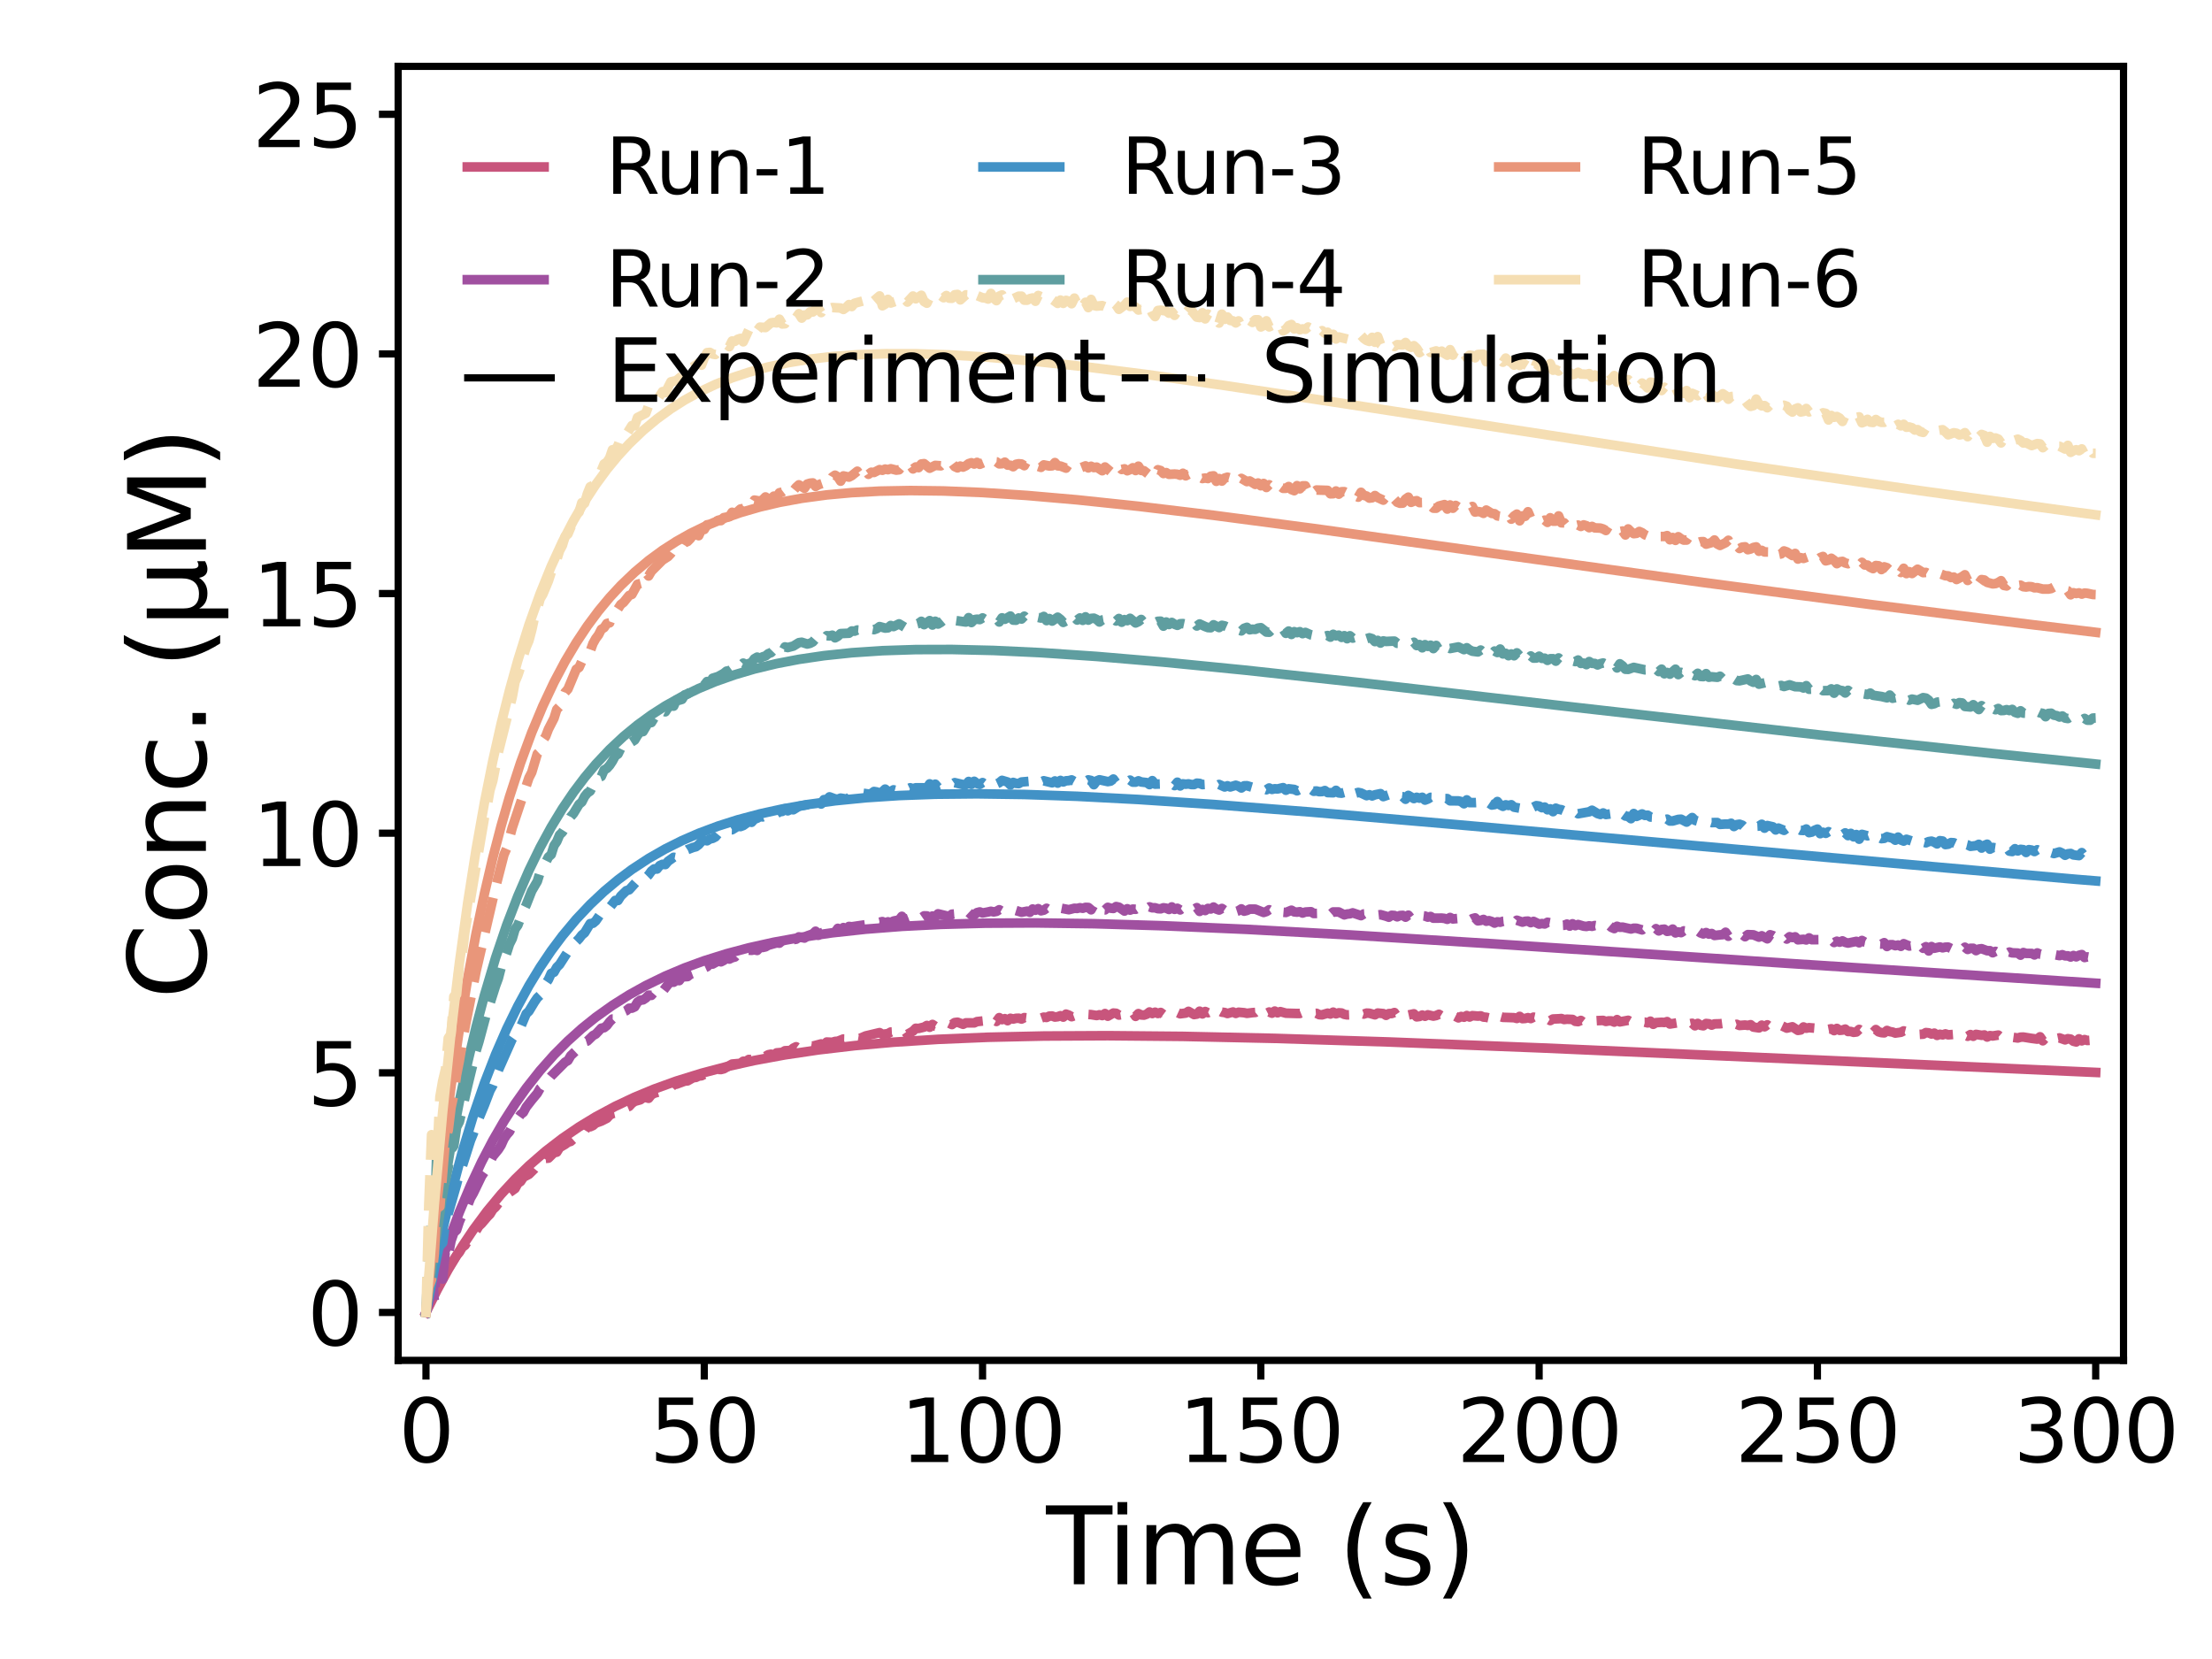 <?xml version="1.0" encoding="utf-8" standalone="no"?>
<!DOCTYPE svg PUBLIC "-//W3C//DTD SVG 1.1//EN"
  "http://www.w3.org/Graphics/SVG/1.1/DTD/svg11.dtd">
<svg xmlns:xlink="http://www.w3.org/1999/xlink" width="460.8pt" height="345.6pt" viewBox="0 0 460.8 345.6" xmlns="http://www.w3.org/2000/svg" version="1.1">
 <defs>
  <style type="text/css">*{stroke-linejoin: round; stroke-linecap: butt}</style>
 </defs>
 <g id="figure_1">
  <g id="patch_1">
   <path d="M 0 345.6 
L 460.8 345.6 
L 460.8 0 
L 0 0 
z
" style="fill: #ffffff"/>
  </g>
  <g id="axes_1">
   <g id="patch_2">
    <path d="M 82.944 283.392 
L 442.368 283.392 
L 442.368 13.824 
L 82.944 13.824 
z
" style="fill: #ffffff"/>
   </g>
   <g id="matplotlib.axis_1">
    <g id="xtick_1">
     <g id="line2d_1">
      <defs>
       <path id="m7c42c24ea9" d="M 0 0 
L 0 4 
" style="stroke: #000000; stroke-width: 1.5"/>
      </defs>
      <g>
       <use xlink:href="#m7c42c24ea9" x="88.741" y="283.392" style="stroke: #000000; stroke-width: 1.5"/>
      </g>
     </g>
     <g id="text_1">
      <!-- 0 -->
      <g transform="translate(83.015 304.569)scale(0.18 -0.18)">
       <defs>
        <path id="DejaVuSans-30" d="M 2034 4250 
Q 1547 4250 1301 3770 
Q 1056 3291 1056 2328 
Q 1056 1369 1301 889 
Q 1547 409 2034 409 
Q 2525 409 2770 889 
Q 3016 1369 3016 2328 
Q 3016 3291 2770 3770 
Q 2525 4250 2034 4250 
z
M 2034 4750 
Q 2819 4750 3233 4129 
Q 3647 3509 3647 2328 
Q 3647 1150 3233 529 
Q 2819 -91 2034 -91 
Q 1250 -91 836 529 
Q 422 1150 422 2328 
Q 422 3509 836 4129 
Q 1250 4750 2034 4750 
z
" transform="scale(0.016)"/>
       </defs>
       <use xlink:href="#DejaVuSans-30"/>
      </g>
     </g>
    </g>
    <g id="xtick_2">
     <g id="line2d_2">
      <g>
       <use xlink:href="#m7c42c24ea9" x="146.713" y="283.392" style="stroke: #000000; stroke-width: 1.5"/>
      </g>
     </g>
     <g id="text_2">
      <!-- 50 -->
      <g transform="translate(135.26 304.569)scale(0.18 -0.18)">
       <defs>
        <path id="DejaVuSans-35" d="M 691 4666 
L 3169 4666 
L 3169 4134 
L 1269 4134 
L 1269 2991 
Q 1406 3038 1543 3061 
Q 1681 3084 1819 3084 
Q 2600 3084 3056 2656 
Q 3513 2228 3513 1497 
Q 3513 744 3044 326 
Q 2575 -91 1722 -91 
Q 1428 -91 1123 -41 
Q 819 9 494 109 
L 494 744 
Q 775 591 1075 516 
Q 1375 441 1709 441 
Q 2250 441 2565 725 
Q 2881 1009 2881 1497 
Q 2881 1984 2565 2268 
Q 2250 2553 1709 2553 
Q 1456 2553 1204 2497 
Q 953 2441 691 2322 
L 691 4666 
z
" transform="scale(0.016)"/>
       </defs>
       <use xlink:href="#DejaVuSans-35"/>
       <use xlink:href="#DejaVuSans-30" x="63.623"/>
      </g>
     </g>
    </g>
    <g id="xtick_3">
     <g id="line2d_3">
      <g>
       <use xlink:href="#m7c42c24ea9" x="204.684" y="283.392" style="stroke: #000000; stroke-width: 1.5"/>
      </g>
     </g>
     <g id="text_3">
      <!-- 100 -->
      <g transform="translate(187.506 304.569)scale(0.18 -0.18)">
       <defs>
        <path id="DejaVuSans-31" d="M 794 531 
L 1825 531 
L 1825 4091 
L 703 3866 
L 703 4441 
L 1819 4666 
L 2450 4666 
L 2450 531 
L 3481 531 
L 3481 0 
L 794 0 
L 794 531 
z
" transform="scale(0.016)"/>
       </defs>
       <use xlink:href="#DejaVuSans-31"/>
       <use xlink:href="#DejaVuSans-30" x="63.623"/>
       <use xlink:href="#DejaVuSans-30" x="127.246"/>
      </g>
     </g>
    </g>
    <g id="xtick_4">
     <g id="line2d_4">
      <g>
       <use xlink:href="#m7c42c24ea9" x="262.656" y="283.392" style="stroke: #000000; stroke-width: 1.5"/>
      </g>
     </g>
     <g id="text_4">
      <!-- 150 -->
      <g transform="translate(245.477 304.569)scale(0.18 -0.18)">
       <use xlink:href="#DejaVuSans-31"/>
       <use xlink:href="#DejaVuSans-35" x="63.623"/>
       <use xlink:href="#DejaVuSans-30" x="127.246"/>
      </g>
     </g>
    </g>
    <g id="xtick_5">
     <g id="line2d_5">
      <g>
       <use xlink:href="#m7c42c24ea9" x="320.628" y="283.392" style="stroke: #000000; stroke-width: 1.5"/>
      </g>
     </g>
     <g id="text_5">
      <!-- 200 -->
      <g transform="translate(303.449 304.569)scale(0.18 -0.18)">
       <defs>
        <path id="DejaVuSans-32" d="M 1228 531 
L 3431 531 
L 3431 0 
L 469 0 
L 469 531 
Q 828 903 1448 1529 
Q 2069 2156 2228 2338 
Q 2531 2678 2651 2914 
Q 2772 3150 2772 3378 
Q 2772 3750 2511 3984 
Q 2250 4219 1831 4219 
Q 1534 4219 1204 4116 
Q 875 4013 500 3803 
L 500 4441 
Q 881 4594 1212 4672 
Q 1544 4750 1819 4750 
Q 2544 4750 2975 4387 
Q 3406 4025 3406 3419 
Q 3406 3131 3298 2873 
Q 3191 2616 2906 2266 
Q 2828 2175 2409 1742 
Q 1991 1309 1228 531 
z
" transform="scale(0.016)"/>
       </defs>
       <use xlink:href="#DejaVuSans-32"/>
       <use xlink:href="#DejaVuSans-30" x="63.623"/>
       <use xlink:href="#DejaVuSans-30" x="127.246"/>
      </g>
     </g>
    </g>
    <g id="xtick_6">
     <g id="line2d_6">
      <g>
       <use xlink:href="#m7c42c24ea9" x="378.599" y="283.392" style="stroke: #000000; stroke-width: 1.5"/>
      </g>
     </g>
     <g id="text_6">
      <!-- 250 -->
      <g transform="translate(361.42 304.569)scale(0.18 -0.18)">
       <use xlink:href="#DejaVuSans-32"/>
       <use xlink:href="#DejaVuSans-35" x="63.623"/>
       <use xlink:href="#DejaVuSans-30" x="127.246"/>
      </g>
     </g>
    </g>
    <g id="xtick_7">
     <g id="line2d_7">
      <g>
       <use xlink:href="#m7c42c24ea9" x="436.571" y="283.392" style="stroke: #000000; stroke-width: 1.5"/>
      </g>
     </g>
     <g id="text_7">
      <!-- 300 -->
      <g transform="translate(419.392 304.569)scale(0.18 -0.18)">
       <defs>
        <path id="DejaVuSans-33" d="M 2597 2516 
Q 3050 2419 3304 2112 
Q 3559 1806 3559 1356 
Q 3559 666 3084 287 
Q 2609 -91 1734 -91 
Q 1441 -91 1130 -33 
Q 819 25 488 141 
L 488 750 
Q 750 597 1062 519 
Q 1375 441 1716 441 
Q 2309 441 2620 675 
Q 2931 909 2931 1356 
Q 2931 1769 2642 2001 
Q 2353 2234 1838 2234 
L 1294 2234 
L 1294 2753 
L 1863 2753 
Q 2328 2753 2575 2939 
Q 2822 3125 2822 3475 
Q 2822 3834 2567 4026 
Q 2313 4219 1838 4219 
Q 1578 4219 1281 4162 
Q 984 4106 628 3988 
L 628 4550 
Q 988 4650 1302 4700 
Q 1616 4750 1894 4750 
Q 2613 4750 3031 4423 
Q 3450 4097 3450 3541 
Q 3450 3153 3228 2886 
Q 3006 2619 2597 2516 
z
" transform="scale(0.016)"/>
       </defs>
       <use xlink:href="#DejaVuSans-33"/>
       <use xlink:href="#DejaVuSans-30" x="63.623"/>
       <use xlink:href="#DejaVuSans-30" x="127.246"/>
      </g>
     </g>
    </g>
    <g id="text_8">
     <!-- Time (s) -->
     <g transform="translate(217.932 330.029)scale(0.22 -0.22)">
      <defs>
       <path id="DejaVuSans-54" d="M -19 4666 
L 3928 4666 
L 3928 4134 
L 2272 4134 
L 2272 0 
L 1638 0 
L 1638 4134 
L -19 4134 
L -19 4666 
z
" transform="scale(0.016)"/>
       <path id="DejaVuSans-69" d="M 603 3500 
L 1178 3500 
L 1178 0 
L 603 0 
L 603 3500 
z
M 603 4863 
L 1178 4863 
L 1178 4134 
L 603 4134 
L 603 4863 
z
" transform="scale(0.016)"/>
       <path id="DejaVuSans-6d" d="M 3328 2828 
Q 3544 3216 3844 3400 
Q 4144 3584 4550 3584 
Q 5097 3584 5394 3201 
Q 5691 2819 5691 2113 
L 5691 0 
L 5113 0 
L 5113 2094 
Q 5113 2597 4934 2840 
Q 4756 3084 4391 3084 
Q 3944 3084 3684 2787 
Q 3425 2491 3425 1978 
L 3425 0 
L 2847 0 
L 2847 2094 
Q 2847 2600 2669 2842 
Q 2491 3084 2119 3084 
Q 1678 3084 1418 2786 
Q 1159 2488 1159 1978 
L 1159 0 
L 581 0 
L 581 3500 
L 1159 3500 
L 1159 2956 
Q 1356 3278 1631 3431 
Q 1906 3584 2284 3584 
Q 2666 3584 2933 3390 
Q 3200 3197 3328 2828 
z
" transform="scale(0.016)"/>
       <path id="DejaVuSans-65" d="M 3597 1894 
L 3597 1613 
L 953 1613 
Q 991 1019 1311 708 
Q 1631 397 2203 397 
Q 2534 397 2845 478 
Q 3156 559 3463 722 
L 3463 178 
Q 3153 47 2828 -22 
Q 2503 -91 2169 -91 
Q 1331 -91 842 396 
Q 353 884 353 1716 
Q 353 2575 817 3079 
Q 1281 3584 2069 3584 
Q 2775 3584 3186 3129 
Q 3597 2675 3597 1894 
z
M 3022 2063 
Q 3016 2534 2758 2815 
Q 2500 3097 2075 3097 
Q 1594 3097 1305 2825 
Q 1016 2553 972 2059 
L 3022 2063 
z
" transform="scale(0.016)"/>
       <path id="DejaVuSans-20" transform="scale(0.016)"/>
       <path id="DejaVuSans-28" d="M 1984 4856 
Q 1566 4138 1362 3434 
Q 1159 2731 1159 2009 
Q 1159 1288 1364 580 
Q 1569 -128 1984 -844 
L 1484 -844 
Q 1016 -109 783 600 
Q 550 1309 550 2009 
Q 550 2706 781 3412 
Q 1013 4119 1484 4856 
L 1984 4856 
z
" transform="scale(0.016)"/>
       <path id="DejaVuSans-73" d="M 2834 3397 
L 2834 2853 
Q 2591 2978 2328 3040 
Q 2066 3103 1784 3103 
Q 1356 3103 1142 2972 
Q 928 2841 928 2578 
Q 928 2378 1081 2264 
Q 1234 2150 1697 2047 
L 1894 2003 
Q 2506 1872 2764 1633 
Q 3022 1394 3022 966 
Q 3022 478 2636 193 
Q 2250 -91 1575 -91 
Q 1294 -91 989 -36 
Q 684 19 347 128 
L 347 722 
Q 666 556 975 473 
Q 1284 391 1588 391 
Q 1994 391 2212 530 
Q 2431 669 2431 922 
Q 2431 1156 2273 1281 
Q 2116 1406 1581 1522 
L 1381 1569 
Q 847 1681 609 1914 
Q 372 2147 372 2553 
Q 372 3047 722 3315 
Q 1072 3584 1716 3584 
Q 2034 3584 2315 3537 
Q 2597 3491 2834 3397 
z
" transform="scale(0.016)"/>
       <path id="DejaVuSans-29" d="M 513 4856 
L 1013 4856 
Q 1481 4119 1714 3412 
Q 1947 2706 1947 2009 
Q 1947 1309 1714 600 
Q 1481 -109 1013 -844 
L 513 -844 
Q 928 -128 1133 580 
Q 1338 1288 1338 2009 
Q 1338 2731 1133 3434 
Q 928 4138 513 4856 
z
" transform="scale(0.016)"/>
      </defs>
      <use xlink:href="#DejaVuSans-54"/>
      <use xlink:href="#DejaVuSans-69" x="57.959"/>
      <use xlink:href="#DejaVuSans-6d" x="85.742"/>
      <use xlink:href="#DejaVuSans-65" x="183.154"/>
      <use xlink:href="#DejaVuSans-20" x="244.678"/>
      <use xlink:href="#DejaVuSans-28" x="276.465"/>
      <use xlink:href="#DejaVuSans-73" x="315.479"/>
      <use xlink:href="#DejaVuSans-29" x="367.578"/>
     </g>
    </g>
   </g>
   <g id="matplotlib.axis_2">
    <g id="ytick_1">
     <g id="line2d_8">
      <defs>
       <path id="m2e56017f1f" d="M 0 0 
L -4 0 
" style="stroke: #000000; stroke-width: 1.5"/>
      </defs>
      <g>
       <use xlink:href="#m2e56017f1f" x="82.944" y="273.408" style="stroke: #000000; stroke-width: 1.5"/>
      </g>
     </g>
     <g id="text_9">
      <!-- 0 -->
      <g transform="translate(63.992 280.247)scale(0.18 -0.18)">
       <use xlink:href="#DejaVuSans-30"/>
      </g>
     </g>
    </g>
    <g id="ytick_2">
     <g id="line2d_9">
      <g>
       <use xlink:href="#m2e56017f1f" x="82.944" y="223.488" style="stroke: #000000; stroke-width: 1.5"/>
      </g>
     </g>
     <g id="text_10">
      <!-- 5 -->
      <g transform="translate(63.992 230.327)scale(0.18 -0.18)">
       <use xlink:href="#DejaVuSans-35"/>
      </g>
     </g>
    </g>
    <g id="ytick_3">
     <g id="line2d_10">
      <g>
       <use xlink:href="#m2e56017f1f" x="82.944" y="173.568" style="stroke: #000000; stroke-width: 1.5"/>
      </g>
     </g>
     <g id="text_11">
      <!-- 10 -->
      <g transform="translate(52.539 180.407)scale(0.18 -0.18)">
       <use xlink:href="#DejaVuSans-31"/>
       <use xlink:href="#DejaVuSans-30" x="63.623"/>
      </g>
     </g>
    </g>
    <g id="ytick_4">
     <g id="line2d_11">
      <g>
       <use xlink:href="#m2e56017f1f" x="82.944" y="123.648" style="stroke: #000000; stroke-width: 1.5"/>
      </g>
     </g>
     <g id="text_12">
      <!-- 15 -->
      <g transform="translate(52.539 130.487)scale(0.18 -0.18)">
       <use xlink:href="#DejaVuSans-31"/>
       <use xlink:href="#DejaVuSans-35" x="63.623"/>
      </g>
     </g>
    </g>
    <g id="ytick_5">
     <g id="line2d_12">
      <g>
       <use xlink:href="#m2e56017f1f" x="82.944" y="73.728" style="stroke: #000000; stroke-width: 1.5"/>
      </g>
     </g>
     <g id="text_13">
      <!-- 20 -->
      <g transform="translate(52.539 80.567)scale(0.18 -0.18)">
       <use xlink:href="#DejaVuSans-32"/>
       <use xlink:href="#DejaVuSans-30" x="63.623"/>
      </g>
     </g>
    </g>
    <g id="ytick_6">
     <g id="line2d_13">
      <g>
       <use xlink:href="#m2e56017f1f" x="82.944" y="23.808" style="stroke: #000000; stroke-width: 1.5"/>
      </g>
     </g>
     <g id="text_14">
      <!-- 25 -->
      <g transform="translate(52.539 30.647)scale(0.18 -0.18)">
       <use xlink:href="#DejaVuSans-32"/>
       <use xlink:href="#DejaVuSans-35" x="63.623"/>
      </g>
     </g>
    </g>
    <g id="text_15">
     <!-- Conc. ($\mu$M) -->
     <g transform="translate(42.919 208.118)rotate(-90)scale(0.22 -0.22)">
      <defs>
       <path id="DejaVuSans-43" d="M 4122 4306 
L 4122 3641 
Q 3803 3938 3442 4084 
Q 3081 4231 2675 4231 
Q 1875 4231 1450 3742 
Q 1025 3253 1025 2328 
Q 1025 1406 1450 917 
Q 1875 428 2675 428 
Q 3081 428 3442 575 
Q 3803 722 4122 1019 
L 4122 359 
Q 3791 134 3420 21 
Q 3050 -91 2638 -91 
Q 1578 -91 968 557 
Q 359 1206 359 2328 
Q 359 3453 968 4101 
Q 1578 4750 2638 4750 
Q 3056 4750 3426 4639 
Q 3797 4528 4122 4306 
z
" transform="scale(0.016)"/>
       <path id="DejaVuSans-6f" d="M 1959 3097 
Q 1497 3097 1228 2736 
Q 959 2375 959 1747 
Q 959 1119 1226 758 
Q 1494 397 1959 397 
Q 2419 397 2687 759 
Q 2956 1122 2956 1747 
Q 2956 2369 2687 2733 
Q 2419 3097 1959 3097 
z
M 1959 3584 
Q 2709 3584 3137 3096 
Q 3566 2609 3566 1747 
Q 3566 888 3137 398 
Q 2709 -91 1959 -91 
Q 1206 -91 779 398 
Q 353 888 353 1747 
Q 353 2609 779 3096 
Q 1206 3584 1959 3584 
z
" transform="scale(0.016)"/>
       <path id="DejaVuSans-6e" d="M 3513 2113 
L 3513 0 
L 2938 0 
L 2938 2094 
Q 2938 2591 2744 2837 
Q 2550 3084 2163 3084 
Q 1697 3084 1428 2787 
Q 1159 2491 1159 1978 
L 1159 0 
L 581 0 
L 581 3500 
L 1159 3500 
L 1159 2956 
Q 1366 3272 1645 3428 
Q 1925 3584 2291 3584 
Q 2894 3584 3203 3211 
Q 3513 2838 3513 2113 
z
" transform="scale(0.016)"/>
       <path id="DejaVuSans-63" d="M 3122 3366 
L 3122 2828 
Q 2878 2963 2633 3030 
Q 2388 3097 2138 3097 
Q 1578 3097 1268 2742 
Q 959 2388 959 1747 
Q 959 1106 1268 751 
Q 1578 397 2138 397 
Q 2388 397 2633 464 
Q 2878 531 3122 666 
L 3122 134 
Q 2881 22 2623 -34 
Q 2366 -91 2075 -91 
Q 1284 -91 818 406 
Q 353 903 353 1747 
Q 353 2603 823 3093 
Q 1294 3584 2113 3584 
Q 2378 3584 2631 3529 
Q 2884 3475 3122 3366 
z
" transform="scale(0.016)"/>
       <path id="DejaVuSans-2e" d="M 684 794 
L 1344 794 
L 1344 0 
L 684 0 
L 684 794 
z
" transform="scale(0.016)"/>
       <path id="DejaVuSans-3bc" d="M 544 -1331 
L 544 3500 
L 1119 3500 
L 1119 1325 
Q 1119 872 1334 640 
Q 1550 409 1972 409 
Q 2434 409 2667 671 
Q 2900 934 2900 1459 
L 2900 3500 
L 3475 3500 
L 3475 806 
Q 3475 619 3529 530 
Q 3584 441 3700 441 
Q 3728 441 3778 458 
Q 3828 475 3916 513 
L 3916 50 
Q 3788 -22 3673 -56 
Q 3559 -91 3450 -91 
Q 3234 -91 3106 31 
Q 2978 153 2931 403 
Q 2775 156 2548 32 
Q 2322 -91 2016 -91 
Q 1697 -91 1473 31 
Q 1250 153 1119 397 
L 1119 -1331 
L 544 -1331 
z
" transform="scale(0.016)"/>
       <path id="DejaVuSans-4d" d="M 628 4666 
L 1569 4666 
L 2759 1491 
L 3956 4666 
L 4897 4666 
L 4897 0 
L 4281 0 
L 4281 4097 
L 3078 897 
L 2444 897 
L 1241 4097 
L 1241 0 
L 628 0 
L 628 4666 
z
" transform="scale(0.016)"/>
      </defs>
      <use xlink:href="#DejaVuSans-43" transform="translate(0 0.125)"/>
      <use xlink:href="#DejaVuSans-6f" transform="translate(69.824 0.125)"/>
      <use xlink:href="#DejaVuSans-6e" transform="translate(131.006 0.125)"/>
      <use xlink:href="#DejaVuSans-63" transform="translate(194.385 0.125)"/>
      <use xlink:href="#DejaVuSans-2e" transform="translate(249.365 0.125)"/>
      <use xlink:href="#DejaVuSans-20" transform="translate(281.152 0.125)"/>
      <use xlink:href="#DejaVuSans-28" transform="translate(312.939 0.125)"/>
      <use xlink:href="#DejaVuSans-3bc" transform="translate(351.953 0.125)"/>
      <use xlink:href="#DejaVuSans-4d" transform="translate(415.576 0.125)"/>
      <use xlink:href="#DejaVuSans-29" transform="translate(501.855 0.125)"/>
     </g>
    </g>
   </g>
   <g id="line2d_14">
    <path d="M 88.741 273.408 
L 91.06 268.722 
L 93.379 264.454 
L 96.277 259.65 
L 98.596 256.185 
L 101.495 252.278 
L 104.393 248.781 
L 107.292 245.644 
L 110.191 242.827 
L 113.669 239.804 
L 117.147 237.132 
L 120.626 234.759 
L 124.104 232.644 
L 128.162 230.466 
L 132.22 228.555 
L 136.278 226.875 
L 140.916 225.199 
L 146.133 223.582 
L 151.351 222.207 
L 157.148 220.919 
L 163.525 219.746 
L 170.481 218.713 
L 178.017 217.831 
L 186.133 217.108 
L 195.409 216.513 
L 205.844 216.079 
L 217.438 215.822 
L 230.772 215.752 
L 246.424 215.898 
L 265.555 216.312 
L 289.323 217.063 
L 321.207 218.308 
L 375.701 220.694 
L 436.571 223.403 
L 436.571 223.403 
" clip-path="url(#pbcac38d302)" style="fill: none; stroke: #c8557c; stroke-width: 2; stroke-linecap: square"/>
   </g>
   <g id="line2d_15">
    <path d="M 88.741 273.408 
L 89.321 270.315 
L 89.901 268.523 
L 90.48 268.943 
L 91.06 267.966 
L 92.219 265.632 
L 92.799 265.061 
L 93.959 263.334 
L 95.118 261.51 
L 95.698 260.86 
L 96.277 259.855 
L 96.857 259.428 
L 98.017 257.604 
L 98.596 257.325 
L 99.756 255.428 
L 100.335 254.886 
L 101.495 253.518 
L 102.075 252.927 
L 102.654 251.987 
L 103.234 251.446 
L 103.814 250.678 
L 104.393 250.303 
L 105.553 249.142 
L 106.133 248.411 
L 107.292 247.599 
L 107.872 246.528 
L 108.452 246.126 
L 109.031 245.238 
L 110.191 244.63 
L 111.35 243.488 
L 111.93 242.759 
L 112.51 242.8 
L 113.089 242.162 
L 113.669 241.312 
L 114.249 241.26 
L 115.408 240.116 
L 115.988 240.015 
L 116.568 239.068 
L 117.727 238.39 
L 118.307 237.954 
L 118.886 237.775 
L 120.046 236.748 
L 121.205 236.18 
L 121.785 235.578 
L 122.365 234.647 
L 122.944 234.729 
L 123.524 234.472 
L 124.104 233.963 
L 125.263 233.551 
L 126.423 232.958 
L 127.002 232.319 
L 127.582 231.995 
L 128.742 231.73 
L 129.321 231.052 
L 129.901 230.823 
L 130.481 230.715 
L 131.06 230.478 
L 131.64 229.841 
L 132.22 229.433 
L 133.379 229.111 
L 133.959 228.702 
L 134.539 228.623 
L 135.118 228.796 
L 135.698 228.064 
L 136.278 227.748 
L 137.437 227.411 
L 138.017 226.934 
L 138.597 227 
L 139.176 226.704 
L 139.756 226.559 
L 140.336 225.951 
L 140.916 225.854 
L 142.655 225.214 
L 143.234 225.161 
L 144.394 224.509 
L 144.974 224.443 
L 145.553 224.163 
L 146.133 224.101 
L 147.292 223.516 
L 147.872 223.378 
L 148.452 223.022 
L 149.032 223.142 
L 149.611 222.779 
L 150.191 222.802 
L 150.771 222.655 
L 152.51 221.664 
L 154.249 221.51 
L 154.829 221.079 
L 155.409 221.092 
L 155.988 220.705 
L 156.568 220.742 
L 157.148 220.428 
L 157.727 220.436 
L 158.307 220.215 
L 158.887 219.793 
L 159.467 220.056 
L 160.046 219.718 
L 160.626 219.606 
L 161.206 219.809 
L 161.785 219.33 
L 162.945 219.231 
L 163.525 218.886 
L 164.684 218.832 
L 165.264 218.346 
L 165.843 218.06 
L 166.423 218.474 
L 167.003 218.244 
L 167.583 218.215 
L 168.162 217.903 
L 168.742 217.824 
L 169.322 217.926 
L 171.061 217.462 
L 171.641 217.718 
L 172.22 217.075 
L 173.38 217.129 
L 173.959 216.947 
L 174.539 216.901 
L 175.699 216.44 
L 176.858 216.466 
L 177.438 216.078 
L 178.017 216.449 
L 178.597 216.209 
L 179.177 216.31 
L 180.336 215.802 
L 183.235 215.113 
L 183.815 215.469 
L 184.974 215.327 
L 185.554 214.991 
L 186.133 214.96 
L 186.713 214.804 
L 187.293 214.915 
L 188.452 214.632 
L 189.032 215.471 
L 190.191 214.801 
L 190.771 214.208 
L 191.351 214.243 
L 192.51 213.962 
L 193.09 213.622 
L 193.67 213.995 
L 194.249 213.411 
L 194.829 213.788 
L 195.409 213.9 
L 195.989 213.356 
L 196.568 213.555 
L 197.148 213.428 
L 197.728 213.157 
L 198.308 213.434 
L 198.887 213.019 
L 199.467 212.945 
L 200.626 213.376 
L 201.206 213.081 
L 202.945 213.087 
L 203.525 212.819 
L 205.844 212.572 
L 206.424 213.077 
L 207.003 212.495 
L 207.583 212.788 
L 208.163 211.991 
L 208.742 212.412 
L 209.322 212.204 
L 209.902 212.629 
L 210.482 212.128 
L 211.061 212.282 
L 211.641 212.138 
L 212.221 212.113 
L 212.8 212.284 
L 213.38 211.986 
L 214.54 212.128 
L 215.119 212.003 
L 216.858 212.096 
L 217.438 211.889 
L 218.018 211.951 
L 218.598 211.676 
L 219.177 211.652 
L 219.757 211.872 
L 220.337 211.798 
L 220.916 211.591 
L 221.496 211.883 
L 222.076 211.261 
L 222.656 211.469 
L 223.235 211.799 
L 223.815 211.586 
L 224.395 211.59 
L 224.974 211.389 
L 225.554 211.565 
L 226.134 211.292 
L 227.293 211.364 
L 228.453 211.551 
L 229.032 211.398 
L 229.612 211.56 
L 230.192 211.137 
L 230.772 211.695 
L 231.931 211.038 
L 232.511 211.088 
L 233.09 211.456 
L 234.25 211.258 
L 234.83 211.45 
L 235.409 211.517 
L 235.989 210.878 
L 236.569 211.729 
L 237.148 211.151 
L 237.728 211.434 
L 238.308 211.471 
L 238.888 211.269 
L 239.467 210.808 
L 240.047 211.142 
L 240.627 210.858 
L 241.207 211.131 
L 241.786 210.912 
L 242.366 211.339 
L 242.946 211.017 
L 244.105 210.904 
L 244.685 211.106 
L 245.265 210.928 
L 245.844 211.194 
L 247.004 211.043 
L 247.583 210.679 
L 248.743 211.351 
L 249.323 211.26 
L 249.902 210.65 
L 250.482 211.219 
L 251.062 210.714 
L 251.641 210.972 
L 252.221 210.665 
L 252.801 211.205 
L 253.96 210.535 
L 254.54 210.857 
L 255.12 210.927 
L 255.699 211.135 
L 256.859 210.815 
L 257.439 211.114 
L 258.018 210.866 
L 259.178 210.967 
L 259.757 211.097 
L 260.917 210.952 
L 261.497 210.91 
L 262.076 210.438 
L 262.656 210.69 
L 263.236 211.413 
L 264.395 210.819 
L 264.975 211.066 
L 265.555 210.626 
L 266.134 210.989 
L 266.714 210.74 
L 267.873 211.063 
L 270.192 211.129 
L 270.772 211.124 
L 271.352 210.89 
L 272.511 211.216 
L 274.25 211.092 
L 274.83 211.377 
L 275.41 211.412 
L 276.569 211.062 
L 277.149 211.24 
L 277.729 210.848 
L 278.308 211.195 
L 278.888 210.988 
L 279.468 211.026 
L 280.047 211.311 
L 280.627 211.419 
L 281.207 211.398 
L 281.787 211.146 
L 282.366 211.376 
L 282.946 211.308 
L 283.526 211.046 
L 284.105 211.25 
L 284.685 211.05 
L 285.265 211.076 
L 286.424 211.404 
L 287.004 211.037 
L 288.164 211.149 
L 288.743 211.514 
L 289.323 211.145 
L 289.903 211.137 
L 290.482 210.932 
L 291.062 211.791 
L 291.642 211.175 
L 292.801 211.464 
L 293.381 211.449 
L 294.54 211.193 
L 295.12 211.827 
L 295.7 211.756 
L 296.28 211.455 
L 296.859 211.705 
L 297.439 211.407 
L 298.598 211.672 
L 299.178 211.553 
L 299.758 211.295 
L 300.338 211.658 
L 300.917 211.694 
L 301.497 211.842 
L 302.077 211.733 
L 302.656 211.448 
L 303.816 212.042 
L 304.396 211.747 
L 304.975 211.907 
L 305.555 211.555 
L 306.135 211.864 
L 306.714 211.578 
L 307.874 211.675 
L 308.454 211.621 
L 309.033 211.876 
L 309.613 211.92 
L 310.772 212.186 
L 311.352 211.533 
L 311.932 212.038 
L 312.512 211.774 
L 313.091 211.933 
L 315.41 212.004 
L 315.99 212.164 
L 316.57 211.729 
L 317.149 212.201 
L 317.729 212.16 
L 318.309 211.997 
L 318.888 212.183 
L 319.468 211.89 
L 321.207 212.258 
L 322.367 212.246 
L 322.946 212.603 
L 323.526 212.276 
L 324.686 212.228 
L 325.265 212.18 
L 325.845 212.386 
L 326.425 212.318 
L 327.584 212.366 
L 328.164 212.764 
L 328.744 212.823 
L 329.323 212.575 
L 329.903 213.013 
L 330.483 212.564 
L 331.063 212.386 
L 331.642 212.69 
L 332.802 212.616 
L 333.961 212.571 
L 334.541 212.784 
L 335.121 212.669 
L 335.7 212.678 
L 336.28 212.922 
L 336.86 212.402 
L 337.439 212.875 
L 338.599 212.66 
L 339.179 212.55 
L 339.758 212.877 
L 340.338 212.796 
L 342.077 212.946 
L 342.657 212.937 
L 343.237 213.091 
L 343.816 212.728 
L 344.396 213.38 
L 344.976 213.034 
L 346.135 212.959 
L 346.715 212.999 
L 347.295 212.818 
L 347.874 213.324 
L 349.613 213.042 
L 350.193 213.313 
L 350.773 213.365 
L 351.353 212.966 
L 351.932 213.293 
L 352.512 213.17 
L 353.092 213.691 
L 353.671 213.192 
L 354.251 213.589 
L 354.831 213.69 
L 355.411 213.212 
L 355.99 213.27 
L 356.57 213.553 
L 357.15 213.3 
L 358.309 213.272 
L 358.889 213.194 
L 359.469 213.263 
L 360.048 213.697 
L 360.628 213.774 
L 361.787 213.386 
L 362.367 213.623 
L 363.527 213.534 
L 364.106 213.615 
L 364.686 213.467 
L 365.266 213.961 
L 366.425 214.132 
L 367.005 213.559 
L 367.585 213.897 
L 368.164 213.49 
L 368.744 213.953 
L 369.324 213.929 
L 369.903 214.125 
L 370.483 213.719 
L 371.063 213.63 
L 372.222 214.18 
L 373.382 213.9 
L 374.541 214.65 
L 375.121 214.559 
L 375.701 213.934 
L 376.28 214.197 
L 376.86 214.085 
L 379.179 214.276 
L 379.759 214.766 
L 380.338 214.536 
L 381.498 214.31 
L 382.078 214.7 
L 382.657 214.239 
L 383.237 214.641 
L 383.817 214.59 
L 384.396 214.379 
L 384.976 214.882 
L 385.556 214.876 
L 386.136 215.05 
L 386.715 214.981 
L 387.295 214.445 
L 387.875 214.872 
L 388.454 214.846 
L 389.034 214.537 
L 390.194 215.068 
L 390.773 214.472 
L 391.353 214.95 
L 391.933 215.116 
L 392.512 215.166 
L 393.092 214.662 
L 393.672 214.899 
L 394.252 214.997 
L 394.831 215.209 
L 395.991 215.042 
L 396.57 214.754 
L 397.15 214.905 
L 397.73 215.184 
L 398.31 215.077 
L 398.889 215.18 
L 399.469 215.504 
L 400.628 215.435 
L 401.208 215.105 
L 401.788 215.163 
L 402.368 215.408 
L 402.947 215.219 
L 403.527 215.693 
L 404.107 215.459 
L 404.686 215.583 
L 405.266 215.378 
L 405.846 215.574 
L 407.005 215.488 
L 408.165 215.771 
L 408.744 215.354 
L 409.904 215.873 
L 410.484 215.517 
L 411.063 215.876 
L 411.643 215.477 
L 412.802 215.676 
L 413.382 215.598 
L 413.962 216.03 
L 414.542 215.736 
L 415.121 215.809 
L 416.281 215.628 
L 416.86 216.128 
L 417.44 215.874 
L 418.6 216.265 
L 419.179 216.072 
L 420.339 216.235 
L 420.919 216.06 
L 421.498 216.041 
L 423.237 216.32 
L 424.397 216.468 
L 424.977 215.982 
L 425.556 216.818 
L 426.136 216.21 
L 426.716 216.21 
L 427.295 216.569 
L 427.875 216.032 
L 428.455 216.334 
L 429.035 216.214 
L 430.194 216.625 
L 430.774 216.378 
L 431.353 216.465 
L 431.933 216.911 
L 432.513 217.058 
L 433.093 216.409 
L 433.672 216.828 
L 434.252 216.565 
L 434.832 216.753 
L 435.411 216.71 
L 435.991 216.24 
L 436.571 216.97 
L 436.571 216.97 
" clip-path="url(#pbcac38d302)" style="fill: none; stroke-dasharray: 7.4,3.2; stroke-dashoffset: 0; stroke: #c8557c; stroke-width: 2"/>
   </g>
   <g id="line2d_16">
    <path d="M 88.741 273.408 
L 91.06 265.605 
L 93.379 258.666 
L 95.698 252.489 
L 98.017 246.975 
L 100.335 242.033 
L 102.654 237.591 
L 104.973 233.586 
L 107.292 229.969 
L 109.611 226.693 
L 112.51 223.017 
L 115.408 219.753 
L 118.307 216.847 
L 121.205 214.242 
L 124.104 211.914 
L 127.582 209.432 
L 131.06 207.239 
L 134.539 205.308 
L 138.597 203.332 
L 142.655 201.623 
L 146.713 200.138 
L 151.351 198.683 
L 155.988 197.449 
L 161.206 196.287 
L 167.003 195.235 
L 173.38 194.321 
L 180.336 193.564 
L 187.873 192.977 
L 195.989 192.565 
L 205.264 192.316 
L 215.699 192.259 
L 227.873 192.422 
L 242.366 192.851 
L 259.757 193.603 
L 281.207 194.763 
L 310.772 196.596 
L 373.382 200.746 
L 436.571 204.818 
L 436.571 204.818 
" clip-path="url(#pbcac38d302)" style="fill: none; stroke: #a050a0; stroke-width: 2; stroke-linecap: square"/>
   </g>
   <g id="line2d_17">
    <path d="M 88.741 273.408 
L 89.321 270.515 
L 89.901 263.181 
L 90.48 271.077 
L 91.06 261.119 
L 91.64 264.531 
L 92.219 266.455 
L 92.799 260.237 
L 93.379 261.52 
L 93.959 258.48 
L 94.538 256.795 
L 95.118 256.253 
L 95.698 254.473 
L 96.857 251.756 
L 97.437 251.065 
L 98.017 249.583 
L 98.596 248.586 
L 100.335 244.98 
L 100.915 244.141 
L 102.075 241.983 
L 102.654 240.883 
L 103.814 239.474 
L 104.393 238.57 
L 104.973 237.277 
L 105.553 236.399 
L 106.133 235.743 
L 106.712 234.616 
L 108.452 232.18 
L 109.031 231.721 
L 109.611 230.638 
L 110.77 229.147 
L 111.93 227.752 
L 112.51 226.733 
L 113.089 226.28 
L 114.828 224.165 
L 117.727 221.257 
L 118.307 220.932 
L 118.886 219.933 
L 120.046 218.829 
L 120.626 218.472 
L 121.205 217.633 
L 121.785 217.037 
L 122.365 216.861 
L 123.524 215.736 
L 124.104 215.422 
L 125.263 214.19 
L 125.843 214.093 
L 126.423 213.629 
L 127.002 212.855 
L 127.582 212.283 
L 128.162 212.284 
L 128.742 212.005 
L 129.321 211.227 
L 129.901 210.788 
L 130.481 210.533 
L 131.06 210.028 
L 131.64 210.018 
L 132.22 209.749 
L 132.8 208.765 
L 133.379 208.357 
L 133.959 208.291 
L 134.539 207.908 
L 135.118 207.317 
L 135.698 207.357 
L 136.278 206.687 
L 136.858 205.789 
L 138.017 206.571 
L 139.176 205.057 
L 139.756 204.542 
L 140.336 204.615 
L 140.916 204.215 
L 141.495 204.283 
L 142.075 203.507 
L 143.234 203.439 
L 143.814 202.969 
L 144.394 202.748 
L 144.974 202.234 
L 145.553 202.349 
L 146.133 201.907 
L 147.292 201.389 
L 147.872 200.818 
L 148.452 200.835 
L 149.611 200.196 
L 150.191 200.363 
L 150.771 200.069 
L 151.351 199.441 
L 151.93 199.796 
L 152.51 199.511 
L 153.09 199.365 
L 153.669 198.716 
L 154.249 198.633 
L 154.829 198.753 
L 155.409 198.135 
L 155.988 197.935 
L 156.568 197.973 
L 157.148 197.86 
L 157.727 197.995 
L 158.307 197.365 
L 158.887 197.376 
L 159.467 197.244 
L 160.046 196.916 
L 161.785 196.423 
L 162.365 196.48 
L 162.945 195.939 
L 163.525 196.273 
L 164.104 195.494 
L 165.264 195.736 
L 165.843 195.66 
L 166.423 195.167 
L 167.583 195.415 
L 168.162 194.959 
L 169.322 194.547 
L 169.901 193.99 
L 170.481 194.832 
L 171.061 194.359 
L 172.22 193.929 
L 172.8 193.46 
L 173.38 194.072 
L 173.959 194.221 
L 174.539 193.393 
L 175.119 193.898 
L 175.699 193.23 
L 176.278 193.627 
L 176.858 192.992 
L 177.438 193.061 
L 180.336 192.634 
L 180.916 192.366 
L 181.496 192.547 
L 182.655 192.049 
L 183.235 192.118 
L 183.815 191.983 
L 184.394 192.252 
L 184.974 192.03 
L 185.554 192.203 
L 186.133 191.871 
L 187.293 191.642 
L 187.873 190.887 
L 188.452 191.833 
L 189.032 191.4 
L 189.612 191.173 
L 190.191 190.825 
L 191.351 191.431 
L 191.931 191.189 
L 192.51 190.793 
L 193.09 190.798 
L 193.67 191.091 
L 194.249 190.825 
L 194.829 190.981 
L 195.409 190.362 
L 197.728 190.923 
L 198.308 190.444 
L 199.467 190.347 
L 201.206 190.479 
L 201.786 190.066 
L 202.366 190.608 
L 202.945 190.622 
L 203.525 190.118 
L 204.105 189.968 
L 204.684 190.194 
L 205.844 189.976 
L 206.424 189.838 
L 207.003 189.968 
L 207.583 189.859 
L 208.163 189.515 
L 208.742 189.849 
L 209.902 189.881 
L 210.482 189.65 
L 211.061 189.766 
L 211.641 189.68 
L 212.8 190.036 
L 213.96 189.815 
L 214.54 190.049 
L 215.119 189.359 
L 215.699 189.615 
L 216.279 189.29 
L 216.858 189.734 
L 217.438 189.6 
L 218.018 189.211 
L 218.598 189.605 
L 219.177 189.634 
L 219.757 189.338 
L 220.337 189.389 
L 220.916 189.176 
L 222.656 189.506 
L 223.815 189.212 
L 224.395 189.242 
L 224.974 189.098 
L 225.554 189.212 
L 226.134 189.023 
L 226.714 189.04 
L 227.293 189.526 
L 227.873 188.485 
L 228.453 189.284 
L 229.032 188.968 
L 229.612 189.498 
L 230.192 189.546 
L 230.772 189.015 
L 231.351 189.19 
L 231.931 189.25 
L 232.511 188.852 
L 233.09 188.979 
L 234.25 189.79 
L 234.83 189.308 
L 235.409 189.593 
L 235.989 189.382 
L 236.569 189.421 
L 237.148 189.056 
L 237.728 189.081 
L 238.308 189.519 
L 238.888 189.337 
L 239.467 188.916 
L 240.047 189.112 
L 240.627 189.109 
L 241.207 189.295 
L 241.786 189.325 
L 242.366 189.108 
L 242.946 189.195 
L 243.525 189.457 
L 244.105 188.926 
L 244.685 189.436 
L 245.265 189.21 
L 245.844 189.549 
L 246.424 189.114 
L 247.583 189.484 
L 248.163 189.149 
L 248.743 189.415 
L 249.323 189.074 
L 249.902 189.861 
L 250.482 189.457 
L 251.062 189.683 
L 251.641 189.236 
L 252.221 189.361 
L 252.801 188.955 
L 253.381 189.374 
L 253.96 189.578 
L 254.54 189.246 
L 255.12 189.637 
L 255.699 188.971 
L 256.279 189.138 
L 256.859 189.611 
L 257.439 189.908 
L 258.018 189.72 
L 258.598 189.336 
L 259.178 189.811 
L 259.757 189.666 
L 260.337 189.389 
L 261.497 189.39 
L 263.236 190.081 
L 263.815 189.892 
L 264.395 189.518 
L 264.975 189.876 
L 265.555 189.856 
L 266.134 189.592 
L 267.294 190.036 
L 267.873 190.084 
L 269.033 189.615 
L 269.613 189.959 
L 270.192 190.017 
L 270.772 189.927 
L 271.352 190.203 
L 271.931 189.994 
L 273.091 189.922 
L 273.671 190.297 
L 274.83 190.268 
L 275.41 189.958 
L 276.569 190.282 
L 277.149 190.481 
L 277.729 189.976 
L 278.888 189.981 
L 280.047 190.581 
L 280.627 190.41 
L 281.207 190.359 
L 281.787 190.162 
L 283.526 190.748 
L 284.105 190.386 
L 284.685 190.344 
L 285.265 190.458 
L 285.845 190.776 
L 286.424 190.425 
L 287.004 190.605 
L 287.584 190.542 
L 288.743 190.862 
L 289.323 191.073 
L 289.903 190.672 
L 290.482 190.715 
L 291.062 190.988 
L 291.642 190.726 
L 292.222 190.686 
L 292.801 191.062 
L 293.381 190.647 
L 293.961 191.377 
L 294.54 190.84 
L 295.7 191.056 
L 296.28 190.758 
L 296.859 190.832 
L 297.439 191.056 
L 298.019 190.921 
L 298.598 191.277 
L 300.338 191.257 
L 300.917 191.322 
L 301.497 191.51 
L 302.077 191.126 
L 302.656 191.431 
L 303.816 191.33 
L 304.396 191.26 
L 304.975 191.488 
L 305.555 191.303 
L 306.135 191.709 
L 306.714 191.376 
L 307.294 191.212 
L 307.874 191.831 
L 308.454 191.752 
L 309.033 191.533 
L 309.613 191.908 
L 310.193 191.794 
L 310.772 191.973 
L 311.352 192.299 
L 311.932 192.029 
L 312.512 192.118 
L 313.091 191.926 
L 314.251 191.82 
L 314.83 192.263 
L 315.41 192.377 
L 315.99 191.7 
L 317.149 192.099 
L 317.729 191.919 
L 318.309 191.885 
L 318.888 192.206 
L 319.468 191.942 
L 320.628 192.508 
L 321.207 192.387 
L 321.787 192.479 
L 322.367 192.127 
L 322.946 192.232 
L 323.526 192.05 
L 324.106 192.687 
L 324.686 192.438 
L 325.265 192.776 
L 325.845 192.748 
L 326.425 192.506 
L 327.004 192.926 
L 327.584 192.442 
L 328.164 192.837 
L 328.744 192.593 
L 329.903 192.935 
L 330.483 192.995 
L 331.063 192.864 
L 331.642 192.966 
L 332.222 192.805 
L 333.381 192.991 
L 333.961 192.669 
L 334.541 192.854 
L 335.121 192.693 
L 335.7 193.191 
L 336.28 193.442 
L 336.86 192.955 
L 337.439 193.17 
L 338.019 193.139 
L 339.758 193.529 
L 340.338 193.363 
L 340.918 193.377 
L 342.077 193.715 
L 342.657 193.208 
L 343.816 193.529 
L 344.396 194.14 
L 344.976 193.455 
L 345.555 193.926 
L 346.135 193.622 
L 346.715 193.561 
L 347.295 194.02 
L 347.874 193.933 
L 348.454 193.546 
L 349.034 194.344 
L 349.613 194.134 
L 350.193 194.287 
L 350.773 193.917 
L 351.932 194.061 
L 352.512 194.023 
L 353.092 194.317 
L 353.671 193.92 
L 354.251 194.344 
L 354.831 194.552 
L 355.411 194.268 
L 355.99 194.592 
L 356.57 194.465 
L 357.15 194.875 
L 358.309 194.743 
L 358.889 194.707 
L 359.469 194.204 
L 360.048 195.04 
L 360.628 194.444 
L 361.208 194.388 
L 362.367 194.563 
L 362.947 194.676 
L 363.527 195.136 
L 364.106 194.695 
L 365.266 194.743 
L 366.425 195.224 
L 367.005 194.939 
L 368.164 195.57 
L 368.744 194.723 
L 369.324 194.903 
L 369.903 195.268 
L 370.483 195.353 
L 371.063 195.265 
L 371.643 195.001 
L 372.222 195.621 
L 372.802 195.137 
L 373.382 195.305 
L 373.961 195.157 
L 374.541 195.779 
L 375.701 195.676 
L 376.28 195.81 
L 376.86 195.374 
L 377.44 195.761 
L 379.759 195.735 
L 381.498 195.738 
L 382.078 196.343 
L 382.657 196.072 
L 383.237 196.278 
L 383.817 196.005 
L 384.396 196.315 
L 384.976 196.462 
L 386.715 196.103 
L 387.295 196.4 
L 387.875 195.918 
L 388.454 196.251 
L 389.034 196.382 
L 390.773 196.426 
L 391.353 196.631 
L 391.933 196.672 
L 392.512 196.376 
L 393.092 197.172 
L 393.672 196.8 
L 394.252 196.796 
L 394.831 197.004 
L 395.411 196.866 
L 395.991 197.138 
L 396.57 196.587 
L 397.73 197.074 
L 398.31 196.993 
L 398.889 197.312 
L 399.469 196.49 
L 400.049 196.922 
L 400.628 197.548 
L 401.208 197.216 
L 401.788 198.101 
L 402.368 197.185 
L 402.947 197.536 
L 404.107 197.268 
L 404.686 197.448 
L 405.266 197.311 
L 405.846 197.301 
L 407.005 197.854 
L 407.585 197.595 
L 408.165 197.478 
L 408.744 197.912 
L 409.324 197.323 
L 409.904 197.786 
L 410.484 197.546 
L 411.063 197.544 
L 411.643 198.033 
L 412.223 197.709 
L 412.802 197.629 
L 413.962 198.053 
L 414.542 198.046 
L 415.121 198.479 
L 415.701 198.188 
L 416.281 198.526 
L 416.86 198.031 
L 418.02 198.68 
L 418.6 198.329 
L 419.179 198.497 
L 420.339 198.538 
L 420.919 198.976 
L 421.498 198.43 
L 422.078 198.61 
L 423.237 198.615 
L 423.817 198.93 
L 424.397 198.512 
L 424.977 198.765 
L 426.136 198.955 
L 427.295 198.744 
L 429.035 199.07 
L 429.614 198.886 
L 430.194 199.119 
L 430.774 199.117 
L 431.353 199.366 
L 431.933 199.046 
L 432.513 199.327 
L 433.093 199.007 
L 433.672 198.852 
L 434.252 199.468 
L 434.832 199.336 
L 435.411 199.439 
L 435.991 199.239 
L 436.571 199.42 
L 436.571 199.42 
" clip-path="url(#pbcac38d302)" style="fill: none; stroke-dasharray: 7.4,3.2; stroke-dashoffset: 0; stroke: #a050a0; stroke-width: 2"/>
   </g>
   <g id="line2d_18">
    <path d="M 88.741 273.408 
L 90.48 264.328 
L 92.219 256.151 
L 93.959 248.785 
L 96.277 240.057 
L 98.596 232.398 
L 100.915 225.633 
L 103.234 219.647 
L 105.553 214.325 
L 107.872 209.574 
L 110.191 205.325 
L 112.51 201.508 
L 114.828 198.068 
L 117.147 194.967 
L 120.046 191.493 
L 122.944 188.424 
L 125.843 185.696 
L 128.742 183.274 
L 131.64 181.115 
L 135.118 178.834 
L 138.597 176.845 
L 142.075 175.111 
L 145.553 173.598 
L 149.611 172.078 
L 153.669 170.785 
L 158.307 169.548 
L 162.945 168.531 
L 168.162 167.609 
L 173.959 166.818 
L 180.336 166.185 
L 187.293 165.726 
L 194.829 165.451 
L 203.525 165.365 
L 213.38 165.503 
L 224.395 165.884 
L 237.148 166.547 
L 252.801 167.586 
L 273.091 169.168 
L 302.077 171.67 
L 432.513 183.183 
L 436.571 183.513 
L 436.571 183.513 
" clip-path="url(#pbcac38d302)" style="fill: none; stroke: #4292c6; stroke-width: 2; stroke-linecap: square"/>
   </g>
   <g id="line2d_19">
    <path d="M 88.741 273.408 
L 89.901 259.105 
L 90.48 262.878 
L 91.06 257.912 
L 91.64 259.526 
L 92.219 258.897 
L 92.799 254.778 
L 95.118 246.716 
L 95.698 244.469 
L 96.277 243.038 
L 98.017 237.553 
L 98.596 236.137 
L 99.176 234.384 
L 100.915 230.201 
L 102.075 227.174 
L 102.654 226.121 
L 103.814 222.943 
L 106.712 216.415 
L 108.452 213.935 
L 109.611 211.199 
L 110.191 210.639 
L 111.35 208.721 
L 111.93 207.875 
L 112.51 207.319 
L 113.089 205.8 
L 114.249 204.063 
L 114.828 202.769 
L 115.408 202.536 
L 115.988 201.501 
L 116.568 200.935 
L 118.307 198.231 
L 118.886 197.719 
L 120.046 196.132 
L 120.626 195.548 
L 121.205 194.795 
L 121.785 194.316 
L 122.944 192.408 
L 123.524 192.335 
L 124.104 191.845 
L 125.263 190.161 
L 126.423 189.13 
L 127.002 189.066 
L 128.162 187.576 
L 128.742 187.586 
L 129.321 186.671 
L 130.481 185.538 
L 131.06 185.366 
L 132.8 183.441 
L 133.379 183.728 
L 133.959 183.097 
L 134.539 182.85 
L 135.118 182.278 
L 135.698 181.466 
L 136.278 181.006 
L 136.858 181.035 
L 137.437 180.317 
L 138.017 180.055 
L 138.597 180.103 
L 139.176 179.414 
L 140.336 178.589 
L 140.916 178.698 
L 141.495 178.351 
L 142.075 177.756 
L 143.234 176.983 
L 144.394 176.538 
L 144.974 176.392 
L 145.553 175.965 
L 146.133 175.302 
L 146.713 175.015 
L 147.292 175.152 
L 147.872 174.777 
L 148.452 174.646 
L 149.032 174.345 
L 149.611 173.634 
L 150.191 173.578 
L 150.771 173.212 
L 151.93 172.828 
L 152.51 172.851 
L 153.669 172.139 
L 154.249 172.19 
L 154.829 171.975 
L 155.988 171.147 
L 156.568 171.304 
L 157.148 170.664 
L 157.727 170.461 
L 158.307 170.122 
L 158.887 170.174 
L 159.467 169.944 
L 160.046 169.966 
L 160.626 169.506 
L 161.206 169.734 
L 161.785 169.51 
L 162.365 169.118 
L 162.945 169.032 
L 163.525 168.465 
L 164.104 168.908 
L 164.684 168.622 
L 165.264 168.689 
L 166.423 167.966 
L 168.742 167.547 
L 169.322 167.121 
L 169.901 167.5 
L 170.481 166.895 
L 171.061 167.494 
L 171.641 166.576 
L 172.22 166.556 
L 172.8 166 
L 173.959 166.428 
L 174.539 166.485 
L 175.119 166.26 
L 176.278 166.452 
L 176.858 166.248 
L 177.438 165.525 
L 178.017 165.619 
L 178.597 165.911 
L 179.177 165.297 
L 179.757 165.24 
L 180.916 165.411 
L 181.496 165.324 
L 182.075 164.879 
L 182.655 164.978 
L 183.235 165.253 
L 183.815 164.926 
L 184.394 164.385 
L 184.974 164.878 
L 185.554 164.907 
L 186.133 164.536 
L 186.713 164.685 
L 187.293 164.374 
L 187.873 164.293 
L 188.452 164.436 
L 189.032 164.38 
L 189.612 164.111 
L 190.191 164.294 
L 190.771 164.112 
L 192.51 164.116 
L 193.09 164.176 
L 193.67 163.292 
L 194.249 163.638 
L 194.829 163.357 
L 195.409 164.03 
L 196.568 163.671 
L 197.148 163.868 
L 197.728 163.565 
L 198.308 163.449 
L 198.887 163.042 
L 200.626 163.447 
L 201.206 163.453 
L 201.786 162.792 
L 202.366 163.394 
L 202.945 162.758 
L 203.525 163.215 
L 204.105 163.402 
L 204.684 163.026 
L 205.264 163.463 
L 205.844 163.045 
L 206.424 163.279 
L 207.003 163.103 
L 207.583 163.318 
L 208.163 163.055 
L 208.742 162.564 
L 209.902 162.908 
L 210.482 163.52 
L 211.061 162.989 
L 211.641 163.193 
L 212.221 163.243 
L 212.8 162.904 
L 214.54 162.753 
L 215.119 162.86 
L 215.699 162.439 
L 216.279 162.856 
L 216.858 162.894 
L 217.438 162.649 
L 219.177 163.074 
L 219.757 162.685 
L 220.337 163.14 
L 220.916 162.575 
L 221.496 162.895 
L 222.076 162.655 
L 222.656 162.619 
L 223.235 162.469 
L 223.815 162.793 
L 224.395 162.395 
L 224.974 162.573 
L 225.554 162.971 
L 226.134 162.834 
L 226.714 162.459 
L 227.293 162.585 
L 227.873 163.467 
L 228.453 162.681 
L 229.032 162.445 
L 230.772 162.823 
L 231.351 162.722 
L 231.931 162.289 
L 232.511 163.083 
L 233.09 163.097 
L 233.67 162.822 
L 234.25 163.03 
L 234.83 162.908 
L 235.409 162.512 
L 235.989 162.933 
L 236.569 162.936 
L 237.148 162.662 
L 237.728 162.897 
L 238.888 163.03 
L 239.467 163.446 
L 240.047 162.621 
L 240.627 163.353 
L 241.786 163.316 
L 242.366 163.604 
L 244.105 163.235 
L 244.685 163.656 
L 245.265 162.947 
L 245.844 163.725 
L 246.424 163.287 
L 247.004 163.365 
L 247.583 163.293 
L 248.163 163.431 
L 248.743 163.437 
L 249.323 163.148 
L 249.902 163.199 
L 250.482 163.44 
L 251.062 163.41 
L 252.221 163.684 
L 252.801 163.521 
L 253.381 163.778 
L 253.96 163.419 
L 255.12 163.939 
L 255.699 163.694 
L 256.279 163.934 
L 257.439 163.582 
L 258.018 163.795 
L 258.598 164.148 
L 259.178 163.698 
L 259.757 163.681 
L 260.917 164.017 
L 262.076 163.85 
L 262.656 164.205 
L 263.236 164.293 
L 263.815 164.521 
L 264.395 164.152 
L 264.975 164.448 
L 265.555 164.311 
L 266.134 164.354 
L 267.294 164.078 
L 267.873 164.622 
L 268.453 164.317 
L 269.613 164.455 
L 270.192 164.737 
L 270.772 164.436 
L 271.352 164.785 
L 271.931 164.56 
L 272.511 164.864 
L 273.091 164.406 
L 273.671 164.835 
L 274.25 164.776 
L 274.83 164.922 
L 275.41 164.897 
L 275.989 164.681 
L 276.569 165.113 
L 277.729 165.153 
L 278.308 164.642 
L 278.888 165.178 
L 279.468 165.235 
L 280.047 165.077 
L 280.627 164.549 
L 281.207 164.858 
L 281.787 165.583 
L 282.366 165.251 
L 282.946 165.078 
L 283.526 165.198 
L 284.685 165.748 
L 285.265 165.56 
L 285.845 165.808 
L 286.424 165.572 
L 287.584 165.328 
L 288.164 165.948 
L 289.323 165.547 
L 290.482 166.254 
L 291.062 165.881 
L 292.222 165.969 
L 292.801 166.497 
L 293.381 165.692 
L 294.54 166.359 
L 295.12 166.091 
L 295.7 166.273 
L 296.28 166.09 
L 296.859 166.676 
L 297.439 166.455 
L 298.019 166.105 
L 298.598 166.124 
L 299.178 166.46 
L 300.338 166.827 
L 300.917 166.353 
L 301.497 166.362 
L 302.077 166.828 
L 303.816 166.84 
L 304.396 166.979 
L 304.975 167.436 
L 305.555 166.63 
L 306.135 167.2 
L 307.294 167.2 
L 307.874 167.172 
L 308.454 167.481 
L 309.033 167.48 
L 309.613 166.914 
L 310.772 167.705 
L 311.352 167.611 
L 311.932 166.972 
L 312.512 167.675 
L 313.091 167.973 
L 313.671 167.658 
L 314.251 167.791 
L 314.83 167.642 
L 315.41 168.153 
L 316.57 168.354 
L 317.729 167.856 
L 318.309 167.943 
L 318.888 168.398 
L 320.048 167.833 
L 320.628 167.913 
L 321.207 168.259 
L 321.787 168.129 
L 322.367 168.692 
L 322.946 168.495 
L 323.526 169.088 
L 324.106 168.359 
L 324.686 168.595 
L 325.265 168.678 
L 325.845 168.936 
L 326.425 168.685 
L 327.584 169.104 
L 328.164 169.066 
L 328.744 169.526 
L 331.063 169.112 
L 331.642 168.786 
L 332.802 169.486 
L 333.381 169.667 
L 333.961 169.351 
L 334.541 169.679 
L 335.7 169.522 
L 336.28 169.898 
L 336.86 169.626 
L 337.439 169.965 
L 338.019 169.569 
L 338.599 169.994 
L 339.179 170.08 
L 339.758 170.546 
L 340.338 169.47 
L 340.918 170.077 
L 342.077 169.558 
L 342.657 169.863 
L 343.237 169.815 
L 343.816 170.201 
L 344.396 170.233 
L 344.976 170.068 
L 345.555 170.101 
L 346.715 170.79 
L 347.295 170.642 
L 347.874 171.039 
L 348.454 171.027 
L 349.613 170.698 
L 350.193 170.655 
L 351.353 171.258 
L 352.512 170.309 
L 353.092 170.892 
L 353.671 171.059 
L 354.251 171.425 
L 354.831 171.265 
L 355.411 170.989 
L 356.57 171.363 
L 357.729 171.344 
L 358.309 171.739 
L 359.469 171.663 
L 360.048 171.68 
L 360.628 171.498 
L 361.208 172.18 
L 361.787 171.786 
L 362.367 171.696 
L 362.947 171.903 
L 363.527 172.439 
L 364.686 172.199 
L 365.266 171.835 
L 365.845 172.116 
L 366.425 172.088 
L 367.005 171.708 
L 367.585 172.522 
L 368.164 171.976 
L 369.324 172.242 
L 369.903 172.894 
L 370.483 172.504 
L 371.643 172.976 
L 372.222 172.538 
L 372.802 172.725 
L 373.382 172.595 
L 373.961 172.908 
L 374.541 172.661 
L 375.121 172.975 
L 375.701 173 
L 376.28 172.699 
L 376.86 173.456 
L 377.44 173.335 
L 378.02 172.953 
L 378.599 172.717 
L 379.179 173.672 
L 379.759 173.372 
L 380.338 173.599 
L 380.918 173.255 
L 381.498 173.648 
L 382.078 173.381 
L 383.817 173.892 
L 384.396 173.504 
L 384.976 174.075 
L 385.556 173.607 
L 386.136 174.33 
L 386.715 173.855 
L 387.295 174.82 
L 387.875 173.809 
L 389.034 174.119 
L 389.614 173.902 
L 390.194 174.512 
L 390.773 174.093 
L 391.933 174.706 
L 392.512 174.644 
L 393.092 174.299 
L 394.252 174.604 
L 394.831 175.028 
L 395.411 174.381 
L 395.991 174.984 
L 396.57 175.212 
L 397.15 174.836 
L 398.31 175.215 
L 398.889 174.604 
L 400.049 175.111 
L 400.628 175.419 
L 401.208 175.571 
L 401.788 175.318 
L 402.368 175.227 
L 402.947 175.438 
L 403.527 175.798 
L 404.107 175.127 
L 404.686 175.206 
L 405.266 175.941 
L 405.846 175.862 
L 406.426 175.525 
L 407.005 175.561 
L 407.585 175.835 
L 408.165 175.711 
L 408.744 176.506 
L 409.324 175.87 
L 409.904 176.011 
L 410.484 176.302 
L 411.643 176.167 
L 412.223 175.886 
L 412.802 176.669 
L 413.382 176.108 
L 413.962 175.864 
L 414.542 176.896 
L 415.121 176.538 
L 416.86 176.793 
L 417.44 176.728 
L 418.02 176.449 
L 418.6 177.311 
L 419.179 177.392 
L 419.759 176.802 
L 420.339 177.271 
L 420.919 176.934 
L 421.498 177.004 
L 422.078 177.589 
L 422.658 176.993 
L 423.237 177.09 
L 423.817 177.394 
L 424.397 177.023 
L 424.977 177.281 
L 425.556 177.73 
L 426.716 177.441 
L 427.875 177.812 
L 429.035 177.462 
L 429.614 177.73 
L 430.194 178.17 
L 430.774 177.859 
L 431.353 177.791 
L 431.933 178.097 
L 433.093 178.24 
L 433.672 177.614 
L 434.252 178.379 
L 434.832 178.332 
L 435.411 177.902 
L 435.991 178.197 
L 436.571 178.294 
L 436.571 178.294 
" clip-path="url(#pbcac38d302)" style="fill: none; stroke-dasharray: 7.4,3.2; stroke-dashoffset: 0; stroke: #4292c6; stroke-width: 2"/>
   </g>
   <g id="line2d_20">
    <path d="M 88.741 273.408 
L 90.48 260.337 
L 92.219 248.778 
L 93.959 238.532 
L 95.698 229.413 
L 97.437 221.257 
L 99.176 213.941 
L 100.915 207.351 
L 103.234 199.544 
L 105.553 192.701 
L 107.872 186.674 
L 110.191 181.316 
L 112.51 176.548 
L 114.828 172.285 
L 117.147 168.469 
L 119.466 165.048 
L 121.785 161.972 
L 124.104 159.202 
L 127.002 156.119 
L 129.901 153.409 
L 132.8 151.022 
L 135.698 148.915 
L 138.597 147.054 
L 142.075 145.11 
L 145.553 143.433 
L 149.032 141.986 
L 153.09 140.555 
L 157.148 139.36 
L 161.785 138.244 
L 166.423 137.356 
L 171.641 136.588 
L 177.438 135.977 
L 183.815 135.549 
L 190.771 135.321 
L 198.308 135.298 
L 207.003 135.502 
L 216.858 135.965 
L 228.453 136.747 
L 242.366 137.927 
L 259.178 139.584 
L 282.946 142.168 
L 328.164 147.352 
L 379.179 153.124 
L 415.121 156.97 
L 436.571 159.16 
L 436.571 159.16 
" clip-path="url(#pbcac38d302)" style="fill: none; stroke: #5f9ea0; stroke-width: 2; stroke-linecap: square"/>
   </g>
   <g id="line2d_21">
    <path d="M 88.741 273.408 
L 89.321 260.481 
L 89.901 254.099 
L 90.48 256.934 
L 91.06 237.277 
L 91.64 250.868 
L 92.219 242.381 
L 92.799 245.895 
L 93.379 243.134 
L 93.959 239.564 
L 94.538 238.678 
L 95.118 234.813 
L 95.698 233.667 
L 97.437 226.116 
L 99.176 218.936 
L 99.756 217.053 
L 101.495 210.581 
L 102.075 209.021 
L 103.234 205.371 
L 103.814 203.806 
L 104.393 201.545 
L 105.553 198.494 
L 106.133 196.684 
L 106.712 195.538 
L 107.292 193.558 
L 107.872 192.735 
L 109.031 189.74 
L 109.611 188.543 
L 110.77 185.588 
L 111.93 183.612 
L 112.51 181.742 
L 113.089 180.821 
L 114.249 178.534 
L 114.828 178.017 
L 115.408 176.161 
L 115.988 175.32 
L 116.568 173.944 
L 117.147 173.365 
L 117.727 172.445 
L 118.886 170.135 
L 119.466 169.468 
L 120.626 167.56 
L 121.205 167.074 
L 121.785 165.912 
L 122.365 165.198 
L 122.944 164.799 
L 124.104 162.543 
L 124.684 161.964 
L 125.263 161.745 
L 125.843 160.402 
L 126.423 160.072 
L 127.002 159.438 
L 127.582 158.567 
L 128.162 157.477 
L 128.742 157.077 
L 129.321 155.895 
L 129.901 156.262 
L 130.481 155.256 
L 132.22 154.155 
L 132.8 153.176 
L 133.379 152.444 
L 133.959 152.405 
L 135.118 150.448 
L 135.698 150.525 
L 136.278 149.577 
L 136.858 149.655 
L 138.017 148.018 
L 138.597 148.283 
L 139.176 147.389 
L 139.756 147.064 
L 140.336 147.099 
L 140.916 145.798 
L 141.495 145.864 
L 142.075 145.69 
L 142.655 144.745 
L 143.234 144.558 
L 145.553 142.991 
L 146.133 143.151 
L 146.713 142.727 
L 147.292 141.978 
L 147.872 142.326 
L 148.452 141.289 
L 149.611 140.922 
L 150.771 140.282 
L 151.351 139.808 
L 151.93 139.734 
L 152.51 139.311 
L 153.09 139.366 
L 153.669 139.649 
L 154.249 138.719 
L 154.829 138.141 
L 155.409 138.427 
L 156.568 138.038 
L 157.148 137.23 
L 157.727 136.889 
L 158.307 137.142 
L 158.887 136.826 
L 159.467 136.652 
L 160.046 136.177 
L 160.626 135.96 
L 161.206 135.373 
L 161.785 135.711 
L 162.365 135.324 
L 162.945 135.849 
L 163.525 134.762 
L 164.104 134.893 
L 165.264 134.593 
L 166.423 133.877 
L 167.003 133.791 
L 168.162 134.162 
L 168.742 134.023 
L 169.322 133.722 
L 169.901 133.061 
L 170.481 133.307 
L 171.061 132.85 
L 171.641 133.191 
L 172.22 132.426 
L 172.8 132.472 
L 173.38 132.323 
L 173.959 132.873 
L 174.539 132.547 
L 175.119 131.987 
L 176.858 131.914 
L 177.438 131.446 
L 178.017 131.486 
L 178.597 131.242 
L 180.336 131.39 
L 180.916 130.948 
L 182.075 131.169 
L 182.655 130.96 
L 183.235 130.53 
L 184.394 130.844 
L 184.974 130.795 
L 185.554 130.297 
L 186.133 130.528 
L 187.293 129.959 
L 188.452 130.658 
L 189.032 130.344 
L 189.612 129.568 
L 190.771 130.03 
L 191.351 129.875 
L 191.931 129.433 
L 192.51 130.126 
L 193.67 129.284 
L 194.249 130.209 
L 194.829 129.417 
L 195.409 130 
L 195.989 129.662 
L 196.568 129.176 
L 197.148 129.317 
L 197.728 129.626 
L 198.308 129.736 
L 198.887 129.247 
L 201.206 129.579 
L 201.786 128.665 
L 202.366 129.685 
L 202.945 129.087 
L 203.525 128.986 
L 204.105 129.069 
L 204.684 128.721 
L 205.264 129.089 
L 205.844 129.293 
L 207.583 128.839 
L 208.163 129.574 
L 208.742 128.703 
L 209.322 129.006 
L 210.482 128.332 
L 211.061 129.183 
L 211.641 129.205 
L 212.221 128.732 
L 212.8 128.956 
L 213.38 128.362 
L 213.96 129.08 
L 214.54 128.805 
L 215.119 128.829 
L 215.699 128.611 
L 216.279 128.625 
L 216.858 128.75 
L 217.438 128.415 
L 218.018 129.287 
L 218.598 128.858 
L 219.177 129.381 
L 220.337 128.573 
L 220.916 129.023 
L 221.496 129.659 
L 222.076 129.367 
L 222.656 128.214 
L 223.235 128.811 
L 223.815 128.576 
L 224.395 129.166 
L 224.974 128.728 
L 225.554 129.234 
L 226.134 128.494 
L 226.714 129.185 
L 227.293 128.825 
L 227.873 128.776 
L 228.453 129.046 
L 229.032 129.571 
L 229.612 129.155 
L 230.192 129.06 
L 230.772 129.48 
L 231.351 128.864 
L 231.931 128.85 
L 232.511 129.366 
L 233.09 128.843 
L 233.67 129.62 
L 234.25 129.079 
L 234.83 129.295 
L 235.409 128.806 
L 236.569 129.774 
L 237.148 129.509 
L 237.728 129.044 
L 238.308 129.745 
L 238.888 129.6 
L 239.467 129.822 
L 240.047 129.581 
L 240.627 129.697 
L 241.207 129.428 
L 241.786 129.401 
L 242.366 130.438 
L 242.946 129.576 
L 243.525 130.096 
L 244.105 129.662 
L 244.685 130.043 
L 245.265 130.267 
L 245.844 129.939 
L 246.424 129.905 
L 247.004 130.031 
L 247.583 130.46 
L 248.163 129.73 
L 248.743 129.67 
L 249.323 130.406 
L 249.902 129.983 
L 251.062 130.523 
L 251.641 130.738 
L 252.221 130.771 
L 252.801 130.153 
L 253.96 130.735 
L 254.54 130.264 
L 255.12 130.385 
L 255.699 130.645 
L 256.279 130.623 
L 256.859 130.888 
L 257.439 130.661 
L 258.018 131.218 
L 258.598 131.428 
L 259.178 130.887 
L 259.757 130.68 
L 260.337 131.194 
L 260.917 131.078 
L 261.497 131.116 
L 262.076 130.845 
L 262.656 130.759 
L 263.815 131.673 
L 264.395 131.702 
L 264.975 131.135 
L 265.555 131.53 
L 266.134 131.308 
L 266.714 131.58 
L 267.294 131.078 
L 267.873 131.932 
L 268.453 131.457 
L 269.033 132.165 
L 269.613 131.584 
L 270.192 131.798 
L 270.772 131.588 
L 271.352 132.003 
L 271.931 131.741 
L 273.091 132.256 
L 273.671 132.379 
L 274.25 131.987 
L 275.41 132.114 
L 275.989 132.555 
L 276.569 132.39 
L 277.149 132.728 
L 277.729 132.137 
L 278.308 132.446 
L 278.888 132.312 
L 279.468 132.778 
L 280.047 132.423 
L 280.627 133.057 
L 281.207 132.439 
L 281.787 132.93 
L 282.366 132.759 
L 282.946 133.091 
L 283.526 132.597 
L 284.105 133.245 
L 285.265 132.864 
L 285.845 133.043 
L 286.424 133.659 
L 287.004 133.404 
L 287.584 133.962 
L 288.164 133.513 
L 288.743 133.628 
L 289.903 133.572 
L 290.482 133.556 
L 291.062 134.012 
L 292.801 134.049 
L 293.381 133.98 
L 293.961 134.068 
L 294.54 133.791 
L 295.12 134.484 
L 295.7 134.273 
L 296.28 134.952 
L 296.859 134.293 
L 297.439 134.655 
L 298.019 134.408 
L 298.598 135.115 
L 299.178 134.452 
L 299.758 135.364 
L 300.338 134.823 
L 300.917 135.393 
L 301.497 134.859 
L 302.077 135.102 
L 303.816 134.767 
L 304.975 135.333 
L 305.555 134.939 
L 306.135 135.381 
L 306.714 135.661 
L 307.874 135.812 
L 308.454 135.419 
L 309.033 135.961 
L 309.613 135.575 
L 310.193 135.843 
L 310.772 136.272 
L 311.352 135.619 
L 311.932 135.934 
L 312.512 135.208 
L 313.091 136.227 
L 313.671 136.099 
L 314.251 136.596 
L 314.83 136.226 
L 315.41 136.61 
L 315.99 135.999 
L 316.57 136.613 
L 317.149 136.179 
L 317.729 137.044 
L 318.309 137.328 
L 318.888 136.647 
L 319.468 137.097 
L 320.048 137.08 
L 320.628 136.698 
L 321.207 137.15 
L 321.787 137.113 
L 322.367 137.57 
L 322.946 137.227 
L 323.526 137.219 
L 324.106 137.731 
L 324.686 137.061 
L 325.265 137.661 
L 326.425 137.501 
L 327.004 137.706 
L 327.584 137.665 
L 328.164 137.821 
L 328.744 137.497 
L 329.323 138.199 
L 329.903 138.141 
L 330.483 138.455 
L 331.063 137.81 
L 331.642 138.184 
L 332.222 138.206 
L 332.802 138.521 
L 333.381 138.254 
L 333.961 138.111 
L 334.541 138.414 
L 335.121 138.498 
L 335.7 138.17 
L 336.28 137.979 
L 336.86 139.143 
L 337.439 138.28 
L 338.019 138.711 
L 338.599 139.417 
L 339.179 139.441 
L 340.338 139.027 
L 342.657 139.537 
L 343.237 139.508 
L 343.816 139.279 
L 344.396 140.077 
L 344.976 139.381 
L 345.555 139.903 
L 346.135 139.398 
L 346.715 140.361 
L 347.295 140.083 
L 347.874 140.44 
L 349.034 139.404 
L 349.613 140.534 
L 350.193 140.062 
L 350.773 140.259 
L 351.353 140.611 
L 351.932 141.167 
L 352.512 140.513 
L 353.092 140.768 
L 353.671 140.26 
L 354.251 140.919 
L 354.831 140.954 
L 355.411 140.326 
L 355.99 141.082 
L 356.57 140.982 
L 357.729 141.09 
L 358.309 140.874 
L 358.889 141.438 
L 359.469 141.363 
L 360.048 140.85 
L 360.628 141.49 
L 361.208 141.413 
L 361.787 141.78 
L 362.367 141.825 
L 364.106 141.439 
L 364.686 141.865 
L 365.266 142.136 
L 365.845 141.544 
L 366.425 142.526 
L 368.164 142.106 
L 369.903 142.405 
L 370.483 142.91 
L 371.063 142.787 
L 371.643 143.013 
L 372.802 142.665 
L 373.961 143.05 
L 375.121 143.084 
L 375.701 143.326 
L 376.28 142.833 
L 376.86 143.584 
L 377.44 143.557 
L 378.02 143.31 
L 378.599 144.066 
L 379.179 143.398 
L 379.759 143.885 
L 380.918 143.868 
L 381.498 143.505 
L 382.078 144.404 
L 382.657 143.508 
L 383.237 143.781 
L 383.817 143.878 
L 384.396 144.362 
L 384.976 143.801 
L 385.556 144.28 
L 386.136 144.338 
L 386.715 144.173 
L 387.295 144.147 
L 387.875 144.476 
L 389.034 144.684 
L 389.614 144.38 
L 390.194 144.837 
L 391.933 145.093 
L 393.092 145.369 
L 393.672 144.796 
L 394.252 145.46 
L 395.411 145.212 
L 395.991 145.945 
L 396.57 145.936 
L 397.15 145.587 
L 397.73 145.863 
L 398.31 145.635 
L 399.469 145.879 
L 400.628 145.328 
L 401.208 145.426 
L 401.788 145.867 
L 402.368 146.729 
L 402.947 146.596 
L 403.527 146.282 
L 404.107 146.201 
L 404.686 146.468 
L 405.846 146.588 
L 406.426 146.909 
L 407.005 146.518 
L 407.585 146.714 
L 408.165 146.373 
L 408.744 146.436 
L 409.324 147.169 
L 410.484 147.278 
L 411.063 146.799 
L 412.223 147.813 
L 412.802 147.007 
L 413.382 147.632 
L 413.962 148.086 
L 414.542 147.649 
L 415.121 147.56 
L 415.701 147.855 
L 416.281 147.587 
L 416.86 148.029 
L 417.44 148.001 
L 418.02 147.833 
L 418.6 148.023 
L 419.179 147.78 
L 419.759 148.4 
L 420.339 148.594 
L 420.919 148.073 
L 421.498 148.55 
L 422.658 148.606 
L 423.237 148.133 
L 423.817 148.436 
L 424.397 148.235 
L 424.977 148.512 
L 425.556 148.613 
L 426.136 149.303 
L 426.716 148.621 
L 427.295 148.578 
L 427.875 148.985 
L 428.455 149.084 
L 429.035 149.369 
L 429.614 149.15 
L 430.194 149.585 
L 430.774 149.685 
L 431.353 149.296 
L 432.513 149.563 
L 433.093 149.546 
L 433.672 149.99 
L 434.252 149.66 
L 434.832 150.026 
L 435.411 150.038 
L 435.991 149.586 
L 436.571 149.564 
L 436.571 149.564 
" clip-path="url(#pbcac38d302)" style="fill: none; stroke-dasharray: 7.4,3.2; stroke-dashoffset: 0; stroke: #5f9ea0; stroke-width: 2"/>
   </g>
   <g id="line2d_22">
    <path d="M 88.741 273.408 
L 90.48 255.462 
L 92.219 239.874 
L 93.959 226.283 
L 95.698 214.348 
L 97.437 203.817 
L 99.176 194.478 
L 100.915 186.158 
L 102.654 178.723 
L 104.393 172.048 
L 106.133 166.022 
L 108.452 158.887 
L 110.77 152.6 
L 113.089 147.055 
L 115.408 142.135 
L 117.727 137.762 
L 120.046 133.865 
L 122.365 130.383 
L 124.684 127.268 
L 127.002 124.475 
L 129.321 121.97 
L 132.22 119.193 
L 135.118 116.762 
L 138.017 114.632 
L 140.916 112.766 
L 143.814 111.132 
L 147.292 109.439 
L 150.771 108.002 
L 154.249 106.786 
L 158.307 105.61 
L 162.365 104.658 
L 167.003 103.806 
L 172.22 103.101 
L 177.438 102.623 
L 183.235 102.312 
L 189.612 102.192 
L 196.568 102.278 
L 204.684 102.607 
L 213.96 103.216 
L 224.395 104.125 
L 237.148 105.466 
L 252.801 107.346 
L 273.671 110.096 
L 307.874 114.852 
L 354.831 121.347 
L 389.614 125.922 
L 423.237 130.119 
L 436.571 131.723 
L 436.571 131.723 
" clip-path="url(#pbcac38d302)" style="fill: none; stroke: #e9967a; stroke-width: 2; stroke-linecap: square"/>
   </g>
   <g id="line2d_23">
    <path d="M 88.741 273.408 
L 89.321 268.168 
L 89.901 266.543 
L 90.48 261.07 
L 91.06 249.081 
L 91.64 251.336 
L 92.799 237.225 
L 93.379 235.433 
L 93.959 230.717 
L 94.538 228.039 
L 95.118 223.896 
L 95.698 220.956 
L 96.857 214.115 
L 99.176 202.339 
L 103.234 184.865 
L 104.973 178.075 
L 105.553 176.739 
L 106.712 172.432 
L 110.191 162.021 
L 110.77 160.902 
L 111.93 157.029 
L 112.51 156.473 
L 113.089 154.253 
L 113.669 153.414 
L 114.249 151.897 
L 115.408 149.64 
L 115.988 147.794 
L 116.568 147.168 
L 117.727 144.218 
L 118.307 143.56 
L 120.046 139.416 
L 120.626 139.044 
L 121.205 137.77 
L 122.365 136.267 
L 122.944 135.679 
L 123.524 134.064 
L 124.104 133.024 
L 124.684 132.253 
L 125.263 131.105 
L 125.843 130.752 
L 126.423 129.888 
L 127.002 129.748 
L 127.582 128.096 
L 128.162 127.709 
L 129.321 125.931 
L 129.901 125.485 
L 131.06 124.051 
L 131.64 123.826 
L 132.8 121.715 
L 133.959 121.415 
L 134.539 119.239 
L 135.118 119.993 
L 135.698 119.003 
L 138.017 116.685 
L 139.176 115.939 
L 139.756 115.317 
L 140.336 114.504 
L 140.916 114.416 
L 141.495 114.064 
L 142.075 113.961 
L 142.655 113.004 
L 143.234 112.803 
L 143.814 112.215 
L 144.394 111.392 
L 144.974 111.386 
L 145.553 111.594 
L 146.133 110.313 
L 146.713 110.303 
L 147.292 109.323 
L 147.872 110.288 
L 149.032 108.721 
L 149.611 108.384 
L 150.191 108.457 
L 150.771 107.829 
L 151.93 107.642 
L 152.51 106.719 
L 153.09 107.086 
L 154.249 106.039 
L 154.829 105.941 
L 155.409 105.241 
L 155.988 105.878 
L 156.568 105.162 
L 157.148 104.179 
L 158.307 104.386 
L 158.887 104.098 
L 159.467 103.521 
L 160.046 103.917 
L 160.626 103.909 
L 161.206 103.354 
L 161.785 103.527 
L 162.365 102.652 
L 162.945 102.512 
L 163.525 102.075 
L 164.104 102.877 
L 164.684 102.304 
L 165.264 102.245 
L 165.843 101.526 
L 166.423 100.998 
L 167.583 101.712 
L 168.162 100.837 
L 168.742 100.659 
L 169.322 100.599 
L 169.901 101.328 
L 170.481 100.989 
L 171.641 100.589 
L 172.22 99.921 
L 172.8 100.368 
L 173.38 99.376 
L 173.959 98.989 
L 174.539 99.347 
L 175.119 100.236 
L 175.699 99.138 
L 176.858 99.39 
L 177.438 99.086 
L 178.597 98.161 
L 179.177 98.943 
L 179.757 98.814 
L 180.336 97.895 
L 180.916 98.803 
L 181.496 98.378 
L 182.075 98.424 
L 183.235 97.83 
L 183.815 97.971 
L 184.394 97.717 
L 184.974 97.846 
L 185.554 97.649 
L 186.713 97.939 
L 187.293 97.869 
L 187.873 97.186 
L 188.452 97.084 
L 189.032 97.592 
L 189.612 96.855 
L 190.191 97.685 
L 190.771 97.274 
L 191.351 97.425 
L 191.931 96.658 
L 192.51 96.585 
L 193.67 97.537 
L 194.829 96.95 
L 195.989 97.037 
L 196.568 96.473 
L 197.148 96.983 
L 197.728 96.9 
L 198.308 96.424 
L 198.887 97.2 
L 199.467 97.467 
L 200.047 97.09 
L 200.626 97.304 
L 201.206 97.029 
L 201.786 96.584 
L 202.366 96.401 
L 202.945 96.669 
L 203.525 96.321 
L 204.105 96.724 
L 205.264 96.226 
L 205.844 96.761 
L 206.424 96.642 
L 207.003 96.155 
L 207.583 96.212 
L 208.163 96.633 
L 208.742 96.599 
L 209.322 96.275 
L 209.902 96.891 
L 210.482 96.916 
L 211.061 97.227 
L 211.641 96.721 
L 212.221 96.609 
L 212.8 96.662 
L 213.38 97.01 
L 213.96 95.948 
L 214.54 96.26 
L 215.699 97.121 
L 216.279 97.159 
L 216.858 97.361 
L 217.438 96.846 
L 218.598 97.077 
L 219.177 97.037 
L 219.757 96.361 
L 220.337 97.042 
L 220.916 97.088 
L 222.076 97.52 
L 222.656 96.663 
L 223.235 97.02 
L 223.815 97.088 
L 224.395 97.432 
L 224.974 97.509 
L 226.134 97.053 
L 226.714 97.475 
L 227.293 97.131 
L 227.873 97.409 
L 228.453 97.306 
L 229.612 98.063 
L 230.192 97.279 
L 231.351 98.265 
L 231.931 97.822 
L 232.511 97.881 
L 233.09 97.02 
L 233.67 97.799 
L 234.25 97.667 
L 234.83 98.068 
L 235.409 97.831 
L 235.989 97.439 
L 236.569 98.024 
L 237.148 97.111 
L 237.728 98.001 
L 238.308 98.062 
L 239.467 98.971 
L 240.047 98.756 
L 240.627 99.254 
L 241.207 97.854 
L 241.786 98.023 
L 242.366 98.644 
L 242.946 98.452 
L 243.525 98.812 
L 244.685 98.752 
L 245.265 98.797 
L 245.844 99.005 
L 246.424 98.592 
L 247.004 99.122 
L 247.583 98.809 
L 248.163 98.655 
L 248.743 99.269 
L 249.323 99.045 
L 250.482 99.689 
L 251.062 99.579 
L 251.641 99.688 
L 252.221 99.204 
L 252.801 99.122 
L 253.381 100.27 
L 253.96 99.692 
L 254.54 100.22 
L 255.12 99.587 
L 255.699 99.409 
L 256.859 99.75 
L 257.439 99.599 
L 258.018 100.305 
L 258.598 99.656 
L 259.757 100.326 
L 260.337 100.194 
L 261.497 100.908 
L 262.076 100.615 
L 262.656 101.193 
L 263.236 100.709 
L 263.815 101.552 
L 264.395 100.982 
L 264.975 101.553 
L 265.555 100.976 
L 266.134 100.873 
L 267.294 101.73 
L 267.873 101.72 
L 268.453 101.35 
L 269.033 101.992 
L 269.613 102.222 
L 270.192 101.168 
L 270.772 101.836 
L 271.352 101.211 
L 271.931 101.208 
L 272.511 102.466 
L 273.091 101.616 
L 273.671 102.51 
L 274.25 102.079 
L 276.569 102.152 
L 277.149 102.87 
L 277.729 102.851 
L 278.308 102.28 
L 278.888 102.943 
L 279.468 102.435 
L 280.047 102.424 
L 280.627 102.714 
L 281.207 102.775 
L 281.787 102.401 
L 282.366 103.297 
L 282.946 103.567 
L 283.526 102.554 
L 284.105 103.197 
L 284.685 103.331 
L 285.265 103.768 
L 285.845 103.698 
L 286.424 103.227 
L 287.004 103.66 
L 288.164 104.189 
L 288.743 103.464 
L 289.323 104.133 
L 289.903 103.353 
L 291.062 104.625 
L 291.642 104.841 
L 292.222 104.812 
L 292.801 103.975 
L 293.381 103.567 
L 293.961 104.648 
L 294.54 104.398 
L 295.12 104.299 
L 295.7 104.703 
L 296.28 104.69 
L 296.859 105.587 
L 297.439 104.851 
L 298.598 105.86 
L 299.178 105.875 
L 299.758 105.419 
L 300.917 105.11 
L 301.497 106.051 
L 302.077 105.19 
L 302.656 105.879 
L 303.236 105.286 
L 303.816 105.661 
L 304.396 105.808 
L 304.975 105.368 
L 305.555 105.325 
L 306.135 105.825 
L 306.714 105.501 
L 307.294 106.671 
L 307.874 106.559 
L 308.454 106.651 
L 309.033 106.941 
L 309.613 106.253 
L 310.772 106.958 
L 311.352 107.015 
L 311.932 107.465 
L 312.512 107.553 
L 313.091 107.341 
L 313.671 107.005 
L 314.251 106.937 
L 314.83 108.147 
L 315.41 107.49 
L 315.99 107.101 
L 316.57 108.499 
L 317.149 107.467 
L 317.729 107.555 
L 318.309 106.604 
L 318.888 107.972 
L 319.468 108.447 
L 320.048 108.233 
L 320.628 108.614 
L 321.207 108.583 
L 321.787 108.35 
L 322.367 108.824 
L 322.946 107.857 
L 323.526 108.571 
L 324.106 108.566 
L 324.686 107.472 
L 325.265 108.914 
L 325.845 108.911 
L 326.425 109.621 
L 327.004 109.099 
L 327.584 108.886 
L 328.164 109.513 
L 328.744 109.382 
L 329.323 109.669 
L 329.903 109.344 
L 330.483 109.52 
L 331.063 109.929 
L 331.642 109.662 
L 332.222 109.967 
L 333.381 110.012 
L 333.961 110.194 
L 334.541 110.512 
L 335.121 109.586 
L 335.7 109.608 
L 336.28 110.361 
L 336.86 110.344 
L 337.439 110.736 
L 338.019 110.621 
L 338.599 111.44 
L 339.179 110.184 
L 339.758 110.761 
L 340.338 111.171 
L 340.918 111.104 
L 341.497 110.712 
L 342.077 110.969 
L 342.657 111.398 
L 343.237 111.642 
L 343.816 111.37 
L 344.396 111.524 
L 344.976 112.016 
L 345.555 111.764 
L 346.715 111.757 
L 347.295 111.578 
L 347.874 112.443 
L 348.454 111.974 
L 349.034 112.569 
L 349.613 111.809 
L 350.193 112.241 
L 350.773 112.514 
L 351.353 112.502 
L 351.932 111.637 
L 352.512 112.23 
L 353.092 112.548 
L 353.671 113.061 
L 354.251 112.853 
L 354.831 112.827 
L 355.411 113.361 
L 356.57 113.032 
L 357.15 112.487 
L 357.729 113.32 
L 358.309 113.624 
L 359.469 113.061 
L 360.048 112.55 
L 360.628 114.015 
L 361.208 113.701 
L 361.787 113.636 
L 362.367 114.263 
L 362.947 113.974 
L 363.527 113.906 
L 364.106 114.513 
L 364.686 114.367 
L 365.266 114.046 
L 365.845 113.926 
L 366.425 114.838 
L 367.005 114.65 
L 367.585 114.982 
L 368.744 114.999 
L 369.324 115.158 
L 369.903 114.501 
L 370.483 115.5 
L 371.063 115.379 
L 371.643 114.767 
L 372.222 114.971 
L 373.382 115.726 
L 373.961 115.286 
L 374.541 116.465 
L 375.121 116.167 
L 375.701 116.332 
L 376.86 115.912 
L 377.44 116.289 
L 378.02 115.995 
L 378.599 116.624 
L 379.179 116.151 
L 379.759 115.921 
L 380.338 116.836 
L 380.918 116.693 
L 381.498 116.297 
L 382.078 116.715 
L 382.657 117.421 
L 383.237 117.035 
L 383.817 116.946 
L 384.396 117.27 
L 384.976 117.431 
L 385.556 117.161 
L 386.136 117.125 
L 386.715 117.237 
L 387.295 117.814 
L 387.875 117.145 
L 388.454 117.693 
L 389.034 117.718 
L 389.614 118.189 
L 390.194 118.455 
L 390.773 117.804 
L 391.353 117.869 
L 391.933 118.652 
L 392.512 118.08 
L 393.092 118.262 
L 393.672 118.796 
L 394.252 118.284 
L 394.831 118.824 
L 395.411 118.672 
L 395.991 119.261 
L 396.57 118.386 
L 397.15 119.491 
L 397.73 119.087 
L 398.31 119.476 
L 399.469 118.575 
L 400.628 119.289 
L 401.208 119.247 
L 402.368 119.922 
L 403.527 119.77 
L 404.107 119.513 
L 405.266 119.937 
L 405.846 119.963 
L 406.426 120.311 
L 407.005 120.21 
L 407.585 120.723 
L 408.744 120.13 
L 409.324 119.734 
L 409.904 120.919 
L 410.484 120.444 
L 411.063 120.751 
L 411.643 120.258 
L 412.223 121.537 
L 412.802 120.735 
L 413.382 120.829 
L 413.962 121.323 
L 415.121 121.632 
L 415.701 121.572 
L 416.281 121.34 
L 416.86 120.967 
L 417.44 121.954 
L 418.02 122.064 
L 418.6 121.438 
L 419.179 122.065 
L 419.759 121.541 
L 420.339 121.98 
L 420.919 121.898 
L 421.498 122.224 
L 422.078 122.289 
L 422.658 122.19 
L 423.237 122.23 
L 423.817 122.452 
L 424.397 122.423 
L 425.556 122.715 
L 426.716 122.717 
L 427.295 122.608 
L 427.875 122.294 
L 428.455 122.797 
L 429.614 123.104 
L 430.194 122.949 
L 430.774 123.078 
L 431.353 123.908 
L 431.933 123.479 
L 432.513 123.638 
L 433.093 123.505 
L 433.672 123.765 
L 434.252 123.541 
L 434.832 123.596 
L 435.991 123.845 
L 436.571 123.863 
L 436.571 123.863 
" clip-path="url(#pbcac38d302)" style="fill: none; stroke-dasharray: 7.4,3.2; stroke-dashoffset: 0; stroke: #e9967a; stroke-width: 2"/>
   </g>
   <g id="line2d_24">
    <path d="M 88.741 273.408 
L 90.48 250.893 
L 92.219 231.628 
L 93.959 215.037 
L 95.698 200.627 
L 97.437 188.042 
L 99.176 176.982 
L 100.915 167.212 
L 102.654 158.531 
L 104.393 150.784 
L 106.133 143.836 
L 107.872 137.584 
L 110.191 130.177 
L 112.51 123.688 
L 114.828 117.973 
L 117.147 112.925 
L 119.466 108.454 
L 121.785 104.483 
L 124.104 100.949 
L 126.423 97.797 
L 128.742 94.983 
L 131.06 92.465 
L 133.959 89.69 
L 136.858 87.27 
L 139.756 85.162 
L 142.655 83.326 
L 145.553 81.727 
L 149.032 80.083 
L 152.51 78.7 
L 155.988 77.544 
L 160.046 76.442 
L 164.104 75.571 
L 168.742 74.815 
L 173.38 74.277 
L 178.597 73.89 
L 184.394 73.689 
L 190.771 73.695 
L 197.728 73.922 
L 205.844 74.416 
L 215.119 75.216 
L 226.134 76.407 
L 238.888 78.019 
L 255.12 80.307 
L 277.729 83.737 
L 361.787 96.681 
L 400.049 102.226 
L 431.933 106.627 
L 436.571 107.248 
L 436.571 107.248 
" clip-path="url(#pbcac38d302)" style="fill: none; stroke: #f5deb3; stroke-width: 2; stroke-linecap: square"/>
   </g>
   <g id="line2d_25">
    <path d="M 88.741 273.408 
L 89.321 250.952 
L 89.901 236.377 
L 90.48 240.684 
L 91.06 240.412 
L 91.64 228.516 
L 92.219 225.181 
L 92.799 222.747 
L 93.379 216.256 
L 93.959 215.41 
L 94.538 207.594 
L 95.118 207.161 
L 95.698 200.983 
L 96.277 198.975 
L 96.857 194.096 
L 100.915 170.346 
L 101.495 167.854 
L 102.075 164.589 
L 102.654 162.682 
L 103.814 156.725 
L 106.712 145.213 
L 107.292 142.082 
L 107.872 140.696 
L 108.452 138.959 
L 109.031 136.646 
L 109.611 134.811 
L 110.191 133.454 
L 110.77 131.265 
L 111.35 128.607 
L 111.93 126.892 
L 112.51 124.772 
L 113.089 123.793 
L 114.249 121.013 
L 115.408 117.425 
L 115.988 116.591 
L 116.568 114.726 
L 117.147 113.641 
L 117.727 111.737 
L 118.307 111.253 
L 120.046 107.123 
L 120.626 106.693 
L 121.205 104.71 
L 121.785 104.838 
L 122.365 102.832 
L 122.944 101.406 
L 123.524 101.133 
L 124.104 99.8 
L 124.684 98.799 
L 125.263 98.054 
L 125.843 96.648 
L 126.423 96.273 
L 127.002 95.396 
L 127.582 93.695 
L 128.162 93.694 
L 128.742 92.802 
L 129.321 91.241 
L 129.901 91.286 
L 130.481 90.511 
L 131.64 88.655 
L 132.22 88.713 
L 132.8 86.977 
L 134.539 86.086 
L 135.118 84.496 
L 135.698 84.365 
L 136.278 83.582 
L 136.858 83.357 
L 138.017 81.58 
L 138.597 81.8 
L 139.756 79.541 
L 140.916 79.27 
L 142.075 78.291 
L 142.655 77.09 
L 143.234 77.521 
L 143.814 76.629 
L 144.394 76.435 
L 145.553 75.594 
L 146.133 76.074 
L 146.713 74.547 
L 147.292 73.467 
L 147.872 73.404 
L 148.452 73.755 
L 149.032 73.854 
L 150.191 72.399 
L 150.771 72.233 
L 151.351 71.792 
L 151.93 72.213 
L 152.51 71.04 
L 153.09 71.1 
L 153.669 70.678 
L 154.249 70.494 
L 154.829 71.21 
L 155.988 68.71 
L 156.568 69.506 
L 157.148 68.463 
L 157.727 68.93 
L 158.307 68.148 
L 159.467 68.232 
L 160.626 67.252 
L 161.206 67.172 
L 161.785 67.263 
L 162.365 66.494 
L 162.945 67.492 
L 163.525 67.449 
L 164.104 66.301 
L 164.684 66.67 
L 165.843 66.172 
L 166.423 65.354 
L 167.003 66.266 
L 167.583 65.613 
L 168.162 65.592 
L 168.742 64.974 
L 169.322 64.995 
L 169.901 64.379 
L 170.481 64.287 
L 171.061 65.119 
L 171.641 63.756 
L 172.8 64.263 
L 173.38 64.065 
L 175.119 64.167 
L 175.699 64.463 
L 176.278 64.041 
L 176.858 63.444 
L 177.438 63.864 
L 178.017 63.173 
L 179.757 62.699 
L 180.336 63.188 
L 180.916 62.581 
L 181.496 63.13 
L 183.235 61.645 
L 183.815 63.703 
L 184.394 63.356 
L 184.974 62.363 
L 185.554 63.124 
L 186.713 62.726 
L 187.873 61.616 
L 189.032 62.921 
L 190.191 61.668 
L 190.771 62.251 
L 191.931 61.514 
L 192.51 62.823 
L 193.09 63.164 
L 193.67 61.939 
L 194.249 62.29 
L 195.409 62.231 
L 195.989 61.598 
L 196.568 62.022 
L 197.148 61.565 
L 197.728 62.113 
L 198.308 62.139 
L 198.887 61.404 
L 199.467 61.334 
L 200.047 62.469 
L 201.206 61.42 
L 201.786 61.449 
L 202.366 62.199 
L 202.945 62.557 
L 203.525 61.558 
L 204.684 62.03 
L 205.264 62.079 
L 205.844 62.295 
L 206.424 61.119 
L 207.003 62.11 
L 207.583 62.629 
L 208.163 61.688 
L 208.742 61.435 
L 209.322 62.55 
L 209.902 62.38 
L 210.482 62.027 
L 211.061 62.235 
L 212.221 61.702 
L 212.8 61.696 
L 213.38 62.53 
L 213.96 62.54 
L 214.54 62.203 
L 215.119 62.068 
L 215.699 62.756 
L 216.279 61.557 
L 216.858 61.797 
L 217.438 62.271 
L 218.018 62.307 
L 218.598 62.886 
L 219.177 62.364 
L 220.337 63.2 
L 220.916 62.511 
L 221.496 63.193 
L 222.076 62.566 
L 222.656 62.737 
L 223.235 63.27 
L 223.815 62.099 
L 224.395 63.302 
L 224.974 62.394 
L 225.554 63.679 
L 226.134 62.966 
L 226.714 64.079 
L 227.293 62.375 
L 227.873 63.64 
L 228.453 63.771 
L 229.612 63.666 
L 230.192 63.909 
L 230.772 63.524 
L 231.351 64.033 
L 231.931 63.041 
L 232.511 63.558 
L 233.09 64.438 
L 234.25 63.583 
L 234.83 62.942 
L 235.409 63.83 
L 235.989 63.718 
L 236.569 63.981 
L 237.148 64.581 
L 237.728 64.472 
L 238.308 64.479 
L 238.888 64.803 
L 239.467 63.962 
L 240.047 65.23 
L 240.627 65.954 
L 241.207 64.683 
L 241.786 64.615 
L 242.946 64.789 
L 243.525 65.249 
L 244.105 64.971 
L 244.685 65.693 
L 245.265 64.808 
L 245.844 64.856 
L 246.424 64.409 
L 247.004 65.212 
L 247.583 64.589 
L 248.163 64.65 
L 249.323 66.065 
L 249.902 66.156 
L 250.482 65.156 
L 251.062 66.431 
L 251.641 65.429 
L 252.221 65.769 
L 252.801 65.481 
L 253.381 66.642 
L 253.96 67.305 
L 254.54 65.444 
L 255.12 66.523 
L 255.699 66.036 
L 256.279 66.763 
L 256.859 66.841 
L 257.439 67.27 
L 258.018 66.846 
L 258.598 68.039 
L 259.178 67.097 
L 259.757 67.041 
L 260.337 66.788 
L 260.917 67.169 
L 261.497 66.621 
L 262.076 66.616 
L 262.656 68.11 
L 263.236 67.812 
L 263.815 66.833 
L 264.395 68.096 
L 265.555 67.519 
L 266.134 67.697 
L 266.714 67.352 
L 267.294 68.92 
L 267.873 68.597 
L 268.453 67.837 
L 269.033 67.601 
L 269.613 68.52 
L 270.192 68.275 
L 270.772 68.695 
L 271.352 68.509 
L 271.931 68.596 
L 272.511 68.124 
L 273.091 68.423 
L 273.671 68.936 
L 274.25 68.756 
L 274.83 69.309 
L 275.41 68.878 
L 275.989 69.412 
L 276.569 69.212 
L 277.149 70.334 
L 277.729 69.642 
L 278.308 70.624 
L 278.888 70.196 
L 281.207 70.762 
L 281.787 70.709 
L 282.366 70.24 
L 282.946 70.354 
L 283.526 69.873 
L 284.105 70.502 
L 284.685 70.918 
L 285.265 71.122 
L 285.845 70.273 
L 286.424 71.299 
L 287.004 70.131 
L 287.584 71.733 
L 288.164 72.163 
L 288.743 72.287 
L 289.323 71.954 
L 289.903 71.798 
L 290.482 72.182 
L 291.062 71.799 
L 292.222 71.86 
L 292.801 71.345 
L 293.381 72.031 
L 293.961 72.346 
L 294.54 72.009 
L 295.12 72.562 
L 295.7 73.464 
L 296.28 73.063 
L 296.859 73.216 
L 297.439 72.144 
L 298.019 73.442 
L 299.178 73.096 
L 299.758 73.438 
L 300.338 73.147 
L 300.917 73.647 
L 301.497 73.994 
L 302.077 72.84 
L 302.656 73.985 
L 303.236 72.771 
L 303.816 73.831 
L 304.975 73.706 
L 305.555 74.498 
L 306.135 73.981 
L 306.714 74.061 
L 307.294 74.543 
L 307.874 73.845 
L 309.033 73.787 
L 309.613 75.365 
L 310.193 74.701 
L 310.772 74.676 
L 311.352 74.984 
L 311.932 75.051 
L 312.512 74.869 
L 313.091 75.453 
L 313.671 74.596 
L 314.251 75.209 
L 314.83 75.474 
L 315.41 76.07 
L 315.99 75.291 
L 316.57 76.136 
L 317.149 75.593 
L 318.309 76.306 
L 318.888 76.122 
L 319.468 77.328 
L 320.048 75.782 
L 320.628 76.293 
L 321.207 76.508 
L 321.787 76.235 
L 322.367 76.502 
L 322.946 75.756 
L 323.526 77.125 
L 324.106 76.985 
L 324.686 77.292 
L 325.265 76.762 
L 325.845 77.218 
L 326.425 78.498 
L 327.004 77.641 
L 327.584 78.045 
L 328.164 77.895 
L 328.744 77.558 
L 329.323 77.911 
L 330.483 77.973 
L 331.063 77.829 
L 331.642 78.59 
L 332.222 78.113 
L 332.802 78.491 
L 333.381 78.039 
L 333.961 78.76 
L 334.541 78.143 
L 335.121 79.299 
L 335.7 78.928 
L 336.28 78.239 
L 336.86 79.609 
L 337.439 78.886 
L 338.019 80.008 
L 339.179 79.084 
L 339.758 79.66 
L 340.338 79.321 
L 340.918 80.203 
L 341.497 80.442 
L 342.077 79.802 
L 342.657 80.233 
L 343.237 80.821 
L 343.816 79.617 
L 344.396 79.682 
L 344.976 80.568 
L 346.135 81.354 
L 346.715 80.671 
L 347.295 81.284 
L 348.454 80.363 
L 349.034 80.739 
L 349.613 81.916 
L 350.193 81.602 
L 350.773 81.948 
L 351.353 81.363 
L 351.932 82.846 
L 352.512 81.939 
L 353.671 82.436 
L 354.251 81.967 
L 354.831 83.053 
L 355.411 82.015 
L 355.99 82.833 
L 356.57 82.085 
L 357.15 82.595 
L 357.729 82.863 
L 358.889 82.028 
L 359.469 82.402 
L 360.048 83.167 
L 360.628 82.617 
L 361.208 82.563 
L 361.787 83.289 
L 362.367 83.575 
L 362.947 83.578 
L 363.527 83.413 
L 364.106 84.173 
L 364.686 84.654 
L 365.266 84.496 
L 365.845 83.139 
L 366.425 84.163 
L 367.005 84.553 
L 367.585 84.489 
L 368.164 84.941 
L 368.744 84.365 
L 369.324 84.286 
L 369.903 84.501 
L 370.483 84.209 
L 371.063 84.555 
L 371.643 84.425 
L 372.222 84.63 
L 372.802 85.437 
L 373.382 85.838 
L 373.961 85.192 
L 374.541 84.96 
L 375.121 85.822 
L 375.701 85.707 
L 376.28 85.092 
L 376.86 85.808 
L 377.44 85.524 
L 378.02 85.964 
L 378.599 86.663 
L 379.759 85.993 
L 380.338 86.11 
L 380.918 87.492 
L 381.498 86.547 
L 382.078 86.929 
L 382.657 86.764 
L 383.237 87.099 
L 383.817 87.798 
L 384.396 86.502 
L 385.556 87.266 
L 386.136 87.304 
L 386.715 86.96 
L 387.295 86.837 
L 387.875 88.082 
L 388.454 87.863 
L 389.034 87.356 
L 389.614 87.942 
L 390.194 88.011 
L 390.773 87.388 
L 391.353 87.78 
L 391.933 87.984 
L 392.512 87.977 
L 393.092 87.626 
L 393.672 88.752 
L 394.252 88.626 
L 394.831 88.725 
L 395.411 88.393 
L 395.991 88.712 
L 396.57 88.386 
L 397.15 89.006 
L 397.73 88.946 
L 398.31 89.115 
L 398.889 89.587 
L 399.469 89.498 
L 400.049 89.937 
L 400.628 90.076 
L 401.208 89.14 
L 401.788 89.052 
L 402.368 89.236 
L 402.947 89.268 
L 403.527 89.716 
L 404.686 89.52 
L 405.266 89.976 
L 405.846 90.58 
L 407.005 90.154 
L 407.585 90.251 
L 408.165 90.602 
L 408.744 90.496 
L 409.324 90.133 
L 409.904 90.969 
L 410.484 90.14 
L 411.063 90.147 
L 411.643 91.142 
L 412.223 91.028 
L 412.802 90.498 
L 413.382 90.711 
L 413.962 92.116 
L 414.542 90.907 
L 415.121 91.315 
L 415.701 91.234 
L 416.281 91.46 
L 416.86 92.27 
L 417.44 91.32 
L 418.02 91.562 
L 418.6 91.586 
L 419.179 91.885 
L 420.339 91.486 
L 420.919 91.755 
L 421.498 92.286 
L 422.078 92.244 
L 423.237 92.822 
L 424.397 92.406 
L 424.977 92.47 
L 425.556 93.261 
L 426.136 92.744 
L 426.716 92.625 
L 427.295 93.135 
L 427.875 92.848 
L 428.455 92.966 
L 429.035 92.967 
L 430.194 93.542 
L 430.774 92.777 
L 431.353 94.233 
L 431.933 93.879 
L 432.513 93.688 
L 433.093 93.892 
L 433.672 93.517 
L 434.252 94.659 
L 434.832 93.565 
L 435.411 93.558 
L 435.991 94.423 
L 436.571 94.425 
L 436.571 94.425 
" clip-path="url(#pbcac38d302)" style="fill: none; stroke-dasharray: 7.4,3.2; stroke-dashoffset: 0; stroke: #f5deb3; stroke-width: 2"/>
   </g>
   <g id="line2d_26">
    <path d="M 97.437 78.72 
L 114.828 78.72 
" clip-path="url(#pbcac38d302)" style="fill: none; stroke: #000000; stroke-width: 1.5; stroke-linecap: square"/>
   </g>
   <g id="line2d_27">
    <path d="M 233.67 78.72 
L 251.062 78.72 
" clip-path="url(#pbcac38d302)" style="fill: none; stroke-dasharray: 5.55,2.4; stroke-dashoffset: 0; stroke: #000000; stroke-width: 1.5"/>
   </g>
   <g id="patch_3">
    <path d="M 82.944 283.392 
L 82.944 13.824 
" style="fill: none; stroke: #000000; stroke-width: 1.5; stroke-linejoin: miter; stroke-linecap: square"/>
   </g>
   <g id="patch_4">
    <path d="M 442.368 283.392 
L 442.368 13.824 
" style="fill: none; stroke: #000000; stroke-width: 1.5; stroke-linejoin: miter; stroke-linecap: square"/>
   </g>
   <g id="patch_5">
    <path d="M 82.944 283.392 
L 442.368 283.392 
" style="fill: none; stroke: #000000; stroke-width: 1.5; stroke-linejoin: miter; stroke-linecap: square"/>
   </g>
   <g id="patch_6">
    <path d="M 82.944 13.824 
L 442.368 13.824 
" style="fill: none; stroke: #000000; stroke-width: 1.5; stroke-linejoin: miter; stroke-linecap: square"/>
   </g>
   <g id="text_16">
    <!-- Experiment -->
    <g transform="translate(126.423 83.712)scale(0.18 -0.18)">
     <defs>
      <path id="DejaVuSans-45" d="M 628 4666 
L 3578 4666 
L 3578 4134 
L 1259 4134 
L 1259 2753 
L 3481 2753 
L 3481 2222 
L 1259 2222 
L 1259 531 
L 3634 531 
L 3634 0 
L 628 0 
L 628 4666 
z
" transform="scale(0.016)"/>
      <path id="DejaVuSans-78" d="M 3513 3500 
L 2247 1797 
L 3578 0 
L 2900 0 
L 1881 1375 
L 863 0 
L 184 0 
L 1544 1831 
L 300 3500 
L 978 3500 
L 1906 2253 
L 2834 3500 
L 3513 3500 
z
" transform="scale(0.016)"/>
      <path id="DejaVuSans-70" d="M 1159 525 
L 1159 -1331 
L 581 -1331 
L 581 3500 
L 1159 3500 
L 1159 2969 
Q 1341 3281 1617 3432 
Q 1894 3584 2278 3584 
Q 2916 3584 3314 3078 
Q 3713 2572 3713 1747 
Q 3713 922 3314 415 
Q 2916 -91 2278 -91 
Q 1894 -91 1617 61 
Q 1341 213 1159 525 
z
M 3116 1747 
Q 3116 2381 2855 2742 
Q 2594 3103 2138 3103 
Q 1681 3103 1420 2742 
Q 1159 2381 1159 1747 
Q 1159 1113 1420 752 
Q 1681 391 2138 391 
Q 2594 391 2855 752 
Q 3116 1113 3116 1747 
z
" transform="scale(0.016)"/>
      <path id="DejaVuSans-72" d="M 2631 2963 
Q 2534 3019 2420 3045 
Q 2306 3072 2169 3072 
Q 1681 3072 1420 2755 
Q 1159 2438 1159 1844 
L 1159 0 
L 581 0 
L 581 3500 
L 1159 3500 
L 1159 2956 
Q 1341 3275 1631 3429 
Q 1922 3584 2338 3584 
Q 2397 3584 2469 3576 
Q 2541 3569 2628 3553 
L 2631 2963 
z
" transform="scale(0.016)"/>
      <path id="DejaVuSans-74" d="M 1172 4494 
L 1172 3500 
L 2356 3500 
L 2356 3053 
L 1172 3053 
L 1172 1153 
Q 1172 725 1289 603 
Q 1406 481 1766 481 
L 2356 481 
L 2356 0 
L 1766 0 
Q 1100 0 847 248 
Q 594 497 594 1153 
L 594 3053 
L 172 3053 
L 172 3500 
L 594 3500 
L 594 4494 
L 1172 4494 
z
" transform="scale(0.016)"/>
     </defs>
     <use xlink:href="#DejaVuSans-45"/>
     <use xlink:href="#DejaVuSans-78" x="63.184"/>
     <use xlink:href="#DejaVuSans-70" x="122.363"/>
     <use xlink:href="#DejaVuSans-65" x="185.84"/>
     <use xlink:href="#DejaVuSans-72" x="247.363"/>
     <use xlink:href="#DejaVuSans-69" x="288.477"/>
     <use xlink:href="#DejaVuSans-6d" x="316.26"/>
     <use xlink:href="#DejaVuSans-65" x="413.672"/>
     <use xlink:href="#DejaVuSans-6e" x="475.195"/>
     <use xlink:href="#DejaVuSans-74" x="538.574"/>
    </g>
   </g>
   <g id="text_17">
    <!-- Simulation -->
    <g transform="translate(262.656 83.712)scale(0.18 -0.18)">
     <defs>
      <path id="DejaVuSans-53" d="M 3425 4513 
L 3425 3897 
Q 3066 4069 2747 4153 
Q 2428 4238 2131 4238 
Q 1616 4238 1336 4038 
Q 1056 3838 1056 3469 
Q 1056 3159 1242 3001 
Q 1428 2844 1947 2747 
L 2328 2669 
Q 3034 2534 3370 2195 
Q 3706 1856 3706 1288 
Q 3706 609 3251 259 
Q 2797 -91 1919 -91 
Q 1588 -91 1214 -16 
Q 841 59 441 206 
L 441 856 
Q 825 641 1194 531 
Q 1563 422 1919 422 
Q 2459 422 2753 634 
Q 3047 847 3047 1241 
Q 3047 1584 2836 1778 
Q 2625 1972 2144 2069 
L 1759 2144 
Q 1053 2284 737 2584 
Q 422 2884 422 3419 
Q 422 4038 858 4394 
Q 1294 4750 2059 4750 
Q 2388 4750 2728 4690 
Q 3069 4631 3425 4513 
z
" transform="scale(0.016)"/>
      <path id="DejaVuSans-75" d="M 544 1381 
L 544 3500 
L 1119 3500 
L 1119 1403 
Q 1119 906 1312 657 
Q 1506 409 1894 409 
Q 2359 409 2629 706 
Q 2900 1003 2900 1516 
L 2900 3500 
L 3475 3500 
L 3475 0 
L 2900 0 
L 2900 538 
Q 2691 219 2414 64 
Q 2138 -91 1772 -91 
Q 1169 -91 856 284 
Q 544 659 544 1381 
z
M 1991 3584 
L 1991 3584 
z
" transform="scale(0.016)"/>
      <path id="DejaVuSans-6c" d="M 603 4863 
L 1178 4863 
L 1178 0 
L 603 0 
L 603 4863 
z
" transform="scale(0.016)"/>
      <path id="DejaVuSans-61" d="M 2194 1759 
Q 1497 1759 1228 1600 
Q 959 1441 959 1056 
Q 959 750 1161 570 
Q 1363 391 1709 391 
Q 2188 391 2477 730 
Q 2766 1069 2766 1631 
L 2766 1759 
L 2194 1759 
z
M 3341 1997 
L 3341 0 
L 2766 0 
L 2766 531 
Q 2569 213 2275 61 
Q 1981 -91 1556 -91 
Q 1019 -91 701 211 
Q 384 513 384 1019 
Q 384 1609 779 1909 
Q 1175 2209 1959 2209 
L 2766 2209 
L 2766 2266 
Q 2766 2663 2505 2880 
Q 2244 3097 1772 3097 
Q 1472 3097 1187 3025 
Q 903 2953 641 2809 
L 641 3341 
Q 956 3463 1253 3523 
Q 1550 3584 1831 3584 
Q 2591 3584 2966 3190 
Q 3341 2797 3341 1997 
z
" transform="scale(0.016)"/>
     </defs>
     <use xlink:href="#DejaVuSans-53"/>
     <use xlink:href="#DejaVuSans-69" x="63.477"/>
     <use xlink:href="#DejaVuSans-6d" x="91.26"/>
     <use xlink:href="#DejaVuSans-75" x="188.672"/>
     <use xlink:href="#DejaVuSans-6c" x="252.051"/>
     <use xlink:href="#DejaVuSans-61" x="279.834"/>
     <use xlink:href="#DejaVuSans-74" x="341.113"/>
     <use xlink:href="#DejaVuSans-69" x="380.322"/>
     <use xlink:href="#DejaVuSans-6f" x="408.105"/>
     <use xlink:href="#DejaVuSans-6e" x="469.287"/>
    </g>
   </g>
   <g id="legend_1">
    <g id="line2d_28">
     <path d="M 97.344 34.782 
L 113.344 34.782 
" style="fill: none; stroke: #c8557c; stroke-width: 2; stroke-linecap: square"/>
    </g>
    <g id="text_18">
     <!-- Run-1 -->
     <g transform="translate(126.144 40.382)scale(0.16 -0.16)">
      <defs>
       <path id="DejaVuSans-52" d="M 2841 2188 
Q 3044 2119 3236 1894 
Q 3428 1669 3622 1275 
L 4263 0 
L 3584 0 
L 2988 1197 
Q 2756 1666 2539 1819 
Q 2322 1972 1947 1972 
L 1259 1972 
L 1259 0 
L 628 0 
L 628 4666 
L 2053 4666 
Q 2853 4666 3247 4331 
Q 3641 3997 3641 3322 
Q 3641 2881 3436 2590 
Q 3231 2300 2841 2188 
z
M 1259 4147 
L 1259 2491 
L 2053 2491 
Q 2509 2491 2742 2702 
Q 2975 2913 2975 3322 
Q 2975 3731 2742 3939 
Q 2509 4147 2053 4147 
L 1259 4147 
z
" transform="scale(0.016)"/>
       <path id="DejaVuSans-2d" d="M 313 2009 
L 1997 2009 
L 1997 1497 
L 313 1497 
L 313 2009 
z
" transform="scale(0.016)"/>
      </defs>
      <use xlink:href="#DejaVuSans-52"/>
      <use xlink:href="#DejaVuSans-75" x="64.982"/>
      <use xlink:href="#DejaVuSans-6e" x="128.361"/>
      <use xlink:href="#DejaVuSans-2d" x="191.74"/>
      <use xlink:href="#DejaVuSans-31" x="227.824"/>
     </g>
    </g>
    <g id="line2d_29">
     <path d="M 97.344 58.267 
L 113.344 58.267 
" style="fill: none; stroke: #a050a0; stroke-width: 2; stroke-linecap: square"/>
    </g>
    <g id="text_19">
     <!-- Run-2 -->
     <g transform="translate(126.144 63.867)scale(0.16 -0.16)">
      <use xlink:href="#DejaVuSans-52"/>
      <use xlink:href="#DejaVuSans-75" x="64.982"/>
      <use xlink:href="#DejaVuSans-6e" x="128.361"/>
      <use xlink:href="#DejaVuSans-2d" x="191.74"/>
      <use xlink:href="#DejaVuSans-32" x="227.824"/>
     </g>
    </g>
    <g id="line2d_30">
     <path d="M 204.774 34.782 
L 220.774 34.782 
" style="fill: none; stroke: #4292c6; stroke-width: 2; stroke-linecap: square"/>
    </g>
    <g id="text_20">
     <!-- Run-3 -->
     <g transform="translate(233.574 40.382)scale(0.16 -0.16)">
      <use xlink:href="#DejaVuSans-52"/>
      <use xlink:href="#DejaVuSans-75" x="64.982"/>
      <use xlink:href="#DejaVuSans-6e" x="128.361"/>
      <use xlink:href="#DejaVuSans-2d" x="191.74"/>
      <use xlink:href="#DejaVuSans-33" x="227.824"/>
     </g>
    </g>
    <g id="line2d_31">
     <path d="M 204.774 58.267 
L 220.774 58.267 
" style="fill: none; stroke: #5f9ea0; stroke-width: 2; stroke-linecap: square"/>
    </g>
    <g id="text_21">
     <!-- Run-4 -->
     <g transform="translate(233.574 63.867)scale(0.16 -0.16)">
      <defs>
       <path id="DejaVuSans-34" d="M 2419 4116 
L 825 1625 
L 2419 1625 
L 2419 4116 
z
M 2253 4666 
L 3047 4666 
L 3047 1625 
L 3713 1625 
L 3713 1100 
L 3047 1100 
L 3047 0 
L 2419 0 
L 2419 1100 
L 313 1100 
L 313 1709 
L 2253 4666 
z
" transform="scale(0.016)"/>
      </defs>
      <use xlink:href="#DejaVuSans-52"/>
      <use xlink:href="#DejaVuSans-75" x="64.982"/>
      <use xlink:href="#DejaVuSans-6e" x="128.361"/>
      <use xlink:href="#DejaVuSans-2d" x="191.74"/>
      <use xlink:href="#DejaVuSans-34" x="227.824"/>
     </g>
    </g>
    <g id="line2d_32">
     <path d="M 312.204 34.782 
L 328.204 34.782 
" style="fill: none; stroke: #e9967a; stroke-width: 2; stroke-linecap: square"/>
    </g>
    <g id="text_22">
     <!-- Run-5 -->
     <g transform="translate(341.004 40.382)scale(0.16 -0.16)">
      <use xlink:href="#DejaVuSans-52"/>
      <use xlink:href="#DejaVuSans-75" x="64.982"/>
      <use xlink:href="#DejaVuSans-6e" x="128.361"/>
      <use xlink:href="#DejaVuSans-2d" x="191.74"/>
      <use xlink:href="#DejaVuSans-35" x="227.824"/>
     </g>
    </g>
    <g id="line2d_33">
     <path d="M 312.204 58.267 
L 328.204 58.267 
" style="fill: none; stroke: #f5deb3; stroke-width: 2; stroke-linecap: square"/>
    </g>
    <g id="text_23">
     <!-- Run-6 -->
     <g transform="translate(341.004 63.867)scale(0.16 -0.16)">
      <defs>
       <path id="DejaVuSans-36" d="M 2113 2584 
Q 1688 2584 1439 2293 
Q 1191 2003 1191 1497 
Q 1191 994 1439 701 
Q 1688 409 2113 409 
Q 2538 409 2786 701 
Q 3034 994 3034 1497 
Q 3034 2003 2786 2293 
Q 2538 2584 2113 2584 
z
M 3366 4563 
L 3366 3988 
Q 3128 4100 2886 4159 
Q 2644 4219 2406 4219 
Q 1781 4219 1451 3797 
Q 1122 3375 1075 2522 
Q 1259 2794 1537 2939 
Q 1816 3084 2150 3084 
Q 2853 3084 3261 2657 
Q 3669 2231 3669 1497 
Q 3669 778 3244 343 
Q 2819 -91 2113 -91 
Q 1303 -91 875 529 
Q 447 1150 447 2328 
Q 447 3434 972 4092 
Q 1497 4750 2381 4750 
Q 2619 4750 2861 4703 
Q 3103 4656 3366 4563 
z
" transform="scale(0.016)"/>
      </defs>
      <use xlink:href="#DejaVuSans-52"/>
      <use xlink:href="#DejaVuSans-75" x="64.982"/>
      <use xlink:href="#DejaVuSans-6e" x="128.361"/>
      <use xlink:href="#DejaVuSans-2d" x="191.74"/>
      <use xlink:href="#DejaVuSans-36" x="227.824"/>
     </g>
    </g>
   </g>
  </g>
 </g>
 <defs>
  <clipPath id="pbcac38d302">
   <rect x="82.944" y="13.824" width="359.424" height="269.568"/>
  </clipPath>
 </defs>
</svg>
